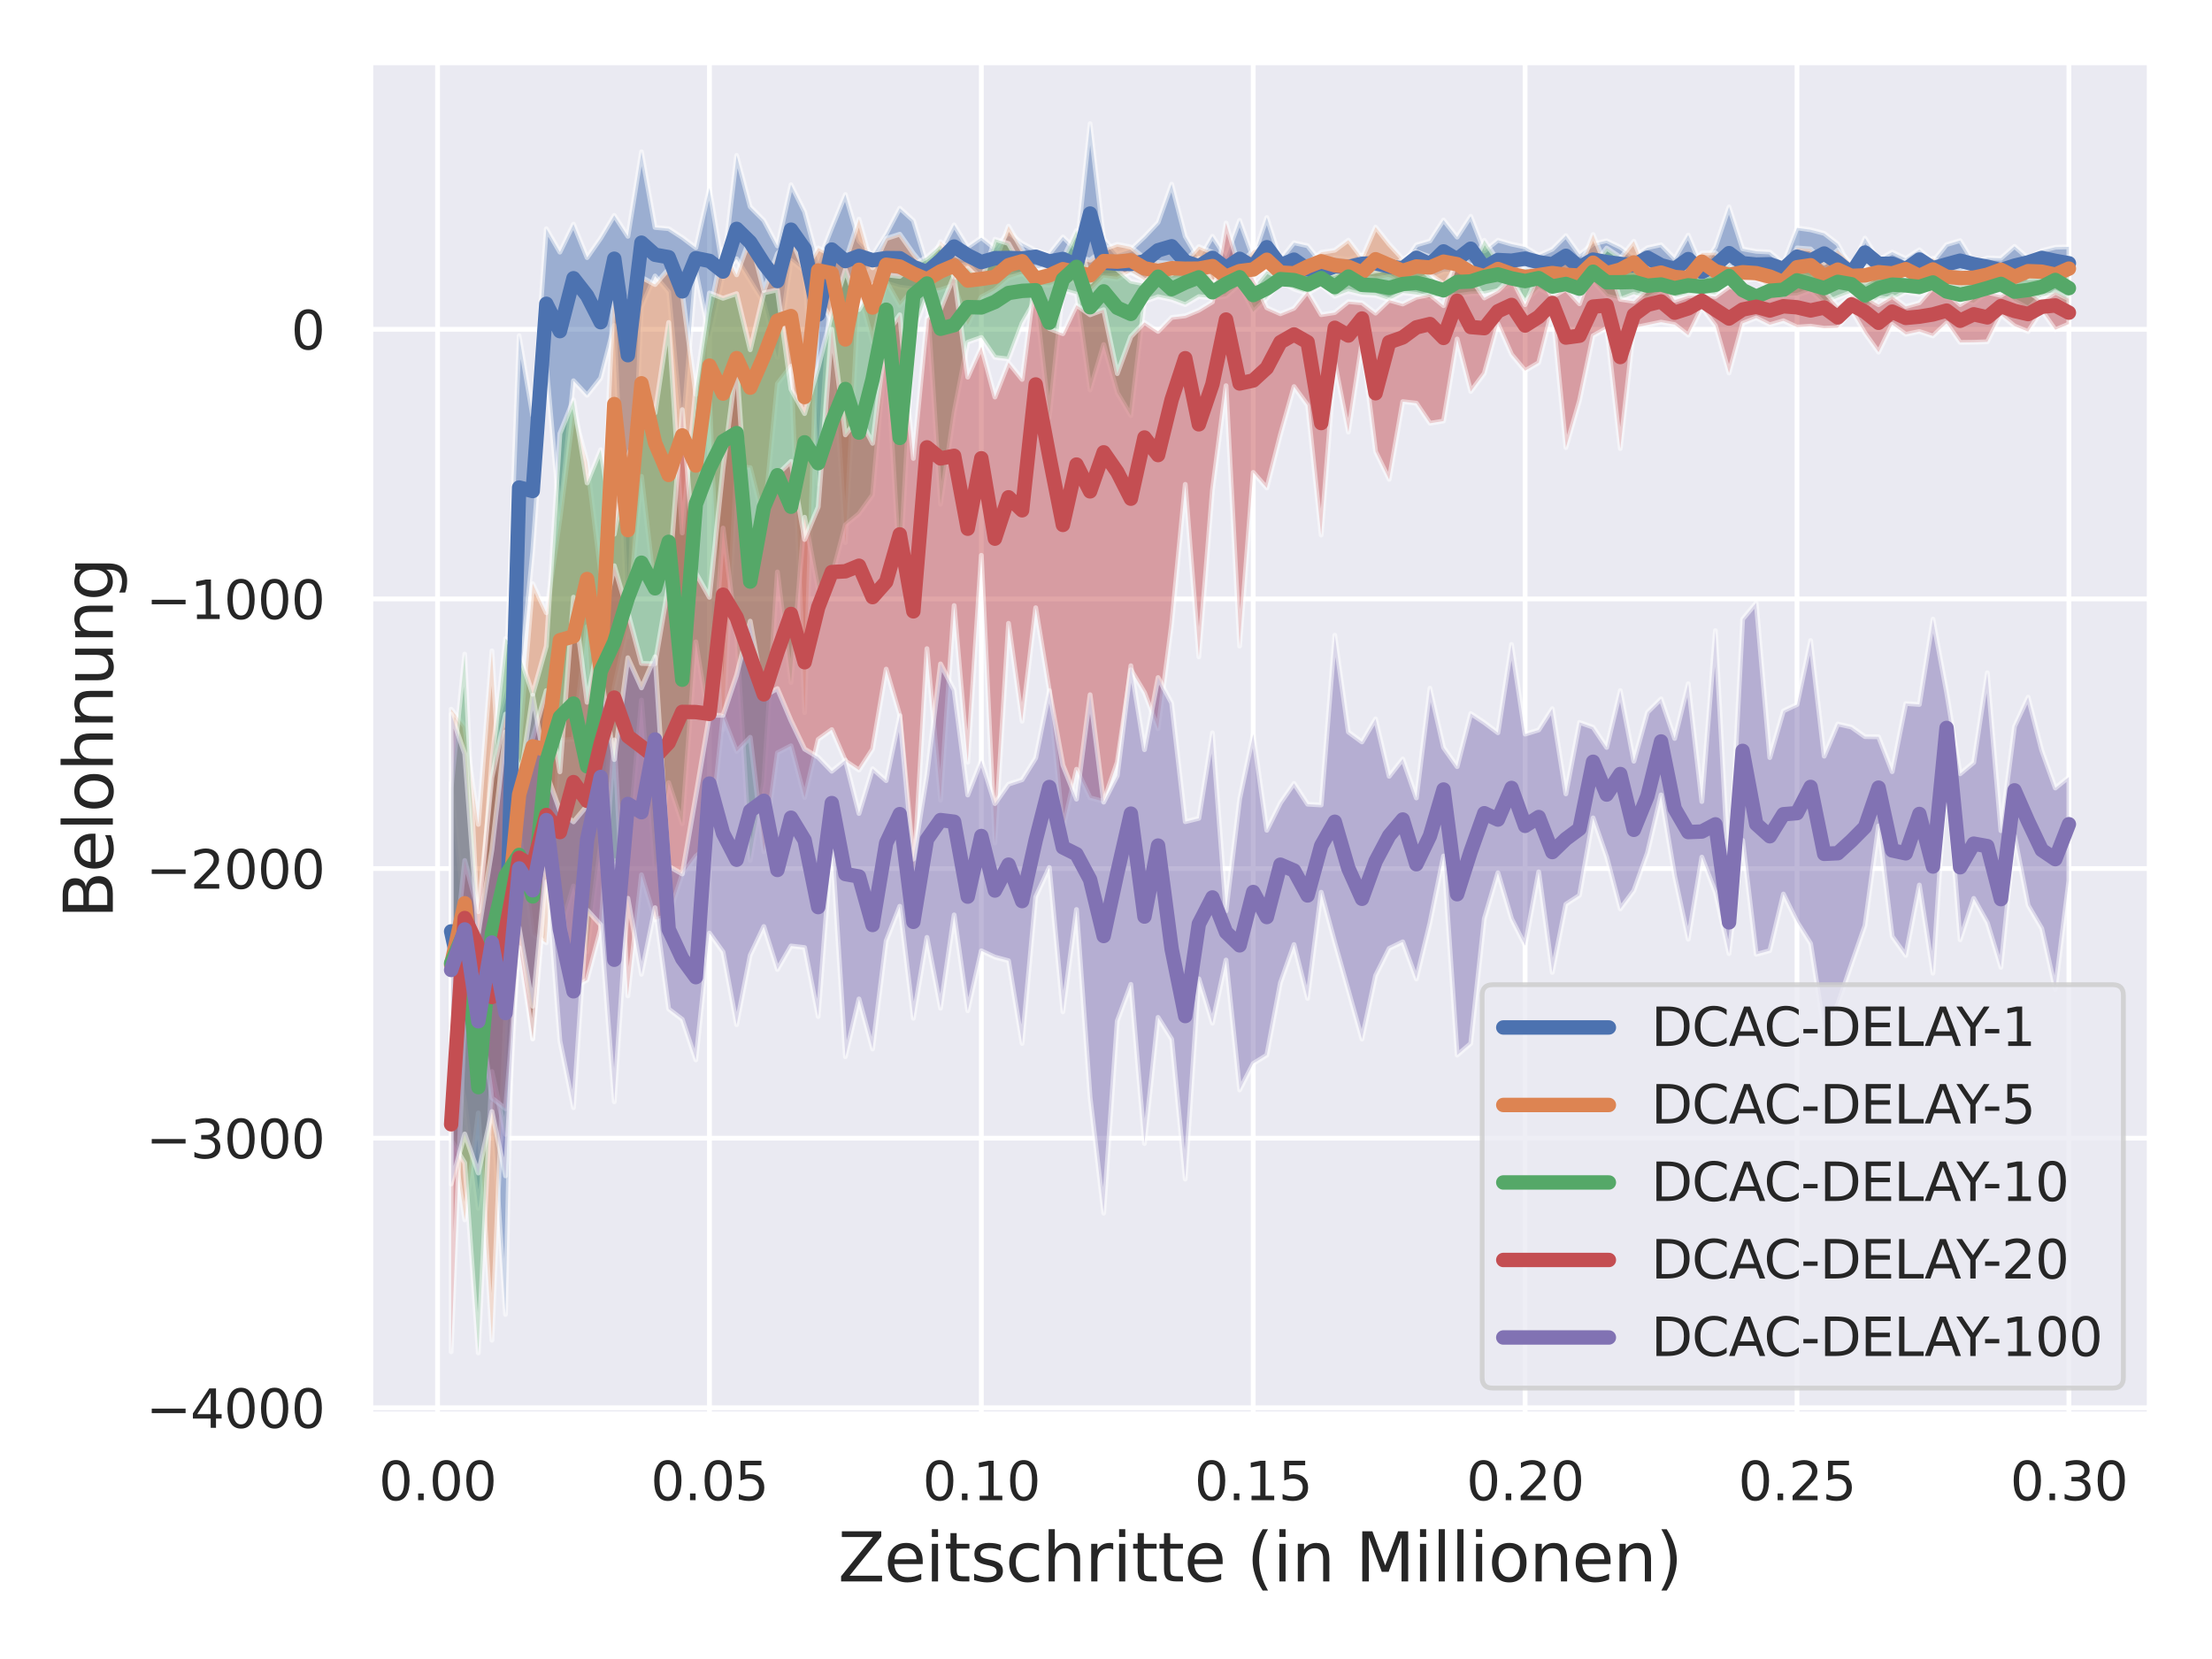 <?xml version="1.0" encoding="utf-8" standalone="no"?>
<!DOCTYPE svg PUBLIC "-//W3C//DTD SVG 1.1//EN"
  "http://www.w3.org/Graphics/SVG/1.1/DTD/svg11.dtd">
<svg xmlns:xlink="http://www.w3.org/1999/xlink" width="460.8pt" height="345.6pt" viewBox="0 0 460.8 345.6" xmlns="http://www.w3.org/2000/svg" version="1.1">
 <defs>
  <style type="text/css">*{stroke-linejoin: round; stroke-linecap: butt}</style>
 </defs>
 <g id="figure_1">
  <g id="patch_1">
   <path d="M 0 345.6 
L 460.8 345.6 
L 460.8 0 
L 0 0 
z
" style="fill: #ffffff"/>
  </g>
  <g id="axes_1">
   <g id="patch_2">
    <path d="M 77.13 294.66 
L 447.84 294.66 
L 447.84 12.96 
L 77.13 12.96 
z
" style="fill: #eaeaf2"/>
   </g>
   <g id="matplotlib.axis_1">
    <g id="xtick_1">
     <g id="line2d_1">
      <path d="M 91.148 294.66 
L 91.148 12.96 
" clip-path="url(#pbcd5fed878)" style="fill: none; stroke: #ffffff; stroke-linecap: round"/>
     </g>
     <g id="text_1">
      <!-- 0.00 -->
      <g style="fill: #262626" transform="translate(78.902 312.518)scale(0.11 -0.11)">
       <defs>
        <path id="DejaVuSans-30" d="M 2034 4250 
Q 1547 4250 1301 3770 
Q 1056 3291 1056 2328 
Q 1056 1369 1301 889 
Q 1547 409 2034 409 
Q 2525 409 2770 889 
Q 3016 1369 3016 2328 
Q 3016 3291 2770 3770 
Q 2525 4250 2034 4250 
z
M 2034 4750 
Q 2819 4750 3233 4129 
Q 3647 3509 3647 2328 
Q 3647 1150 3233 529 
Q 2819 -91 2034 -91 
Q 1250 -91 836 529 
Q 422 1150 422 2328 
Q 422 3509 836 4129 
Q 1250 4750 2034 4750 
z
" transform="scale(0.016)"/>
        <path id="DejaVuSans-2e" d="M 684 794 
L 1344 794 
L 1344 0 
L 684 0 
L 684 794 
z
" transform="scale(0.016)"/>
       </defs>
       <use xlink:href="#DejaVuSans-30"/>
       <use xlink:href="#DejaVuSans-2e" x="63.623"/>
       <use xlink:href="#DejaVuSans-30" x="95.41"/>
       <use xlink:href="#DejaVuSans-30" x="159.033"/>
      </g>
     </g>
    </g>
    <g id="xtick_2">
     <g id="line2d_2">
      <path d="M 147.789 294.66 
L 147.789 12.96 
" clip-path="url(#pbcd5fed878)" style="fill: none; stroke: #ffffff; stroke-linecap: round"/>
     </g>
     <g id="text_2">
      <!-- 0.05 -->
      <g style="fill: #262626" transform="translate(135.543 312.518)scale(0.11 -0.11)">
       <defs>
        <path id="DejaVuSans-35" d="M 691 4666 
L 3169 4666 
L 3169 4134 
L 1269 4134 
L 1269 2991 
Q 1406 3038 1543 3061 
Q 1681 3084 1819 3084 
Q 2600 3084 3056 2656 
Q 3513 2228 3513 1497 
Q 3513 744 3044 326 
Q 2575 -91 1722 -91 
Q 1428 -91 1123 -41 
Q 819 9 494 109 
L 494 744 
Q 775 591 1075 516 
Q 1375 441 1709 441 
Q 2250 441 2565 725 
Q 2881 1009 2881 1497 
Q 2881 1984 2565 2268 
Q 2250 2553 1709 2553 
Q 1456 2553 1204 2497 
Q 953 2441 691 2322 
L 691 4666 
z
" transform="scale(0.016)"/>
       </defs>
       <use xlink:href="#DejaVuSans-30"/>
       <use xlink:href="#DejaVuSans-2e" x="63.623"/>
       <use xlink:href="#DejaVuSans-30" x="95.41"/>
       <use xlink:href="#DejaVuSans-35" x="159.033"/>
      </g>
     </g>
    </g>
    <g id="xtick_3">
     <g id="line2d_3">
      <path d="M 204.429 294.66 
L 204.429 12.96 
" clip-path="url(#pbcd5fed878)" style="fill: none; stroke: #ffffff; stroke-linecap: round"/>
     </g>
     <g id="text_3">
      <!-- 0.10 -->
      <g style="fill: #262626" transform="translate(192.183 312.518)scale(0.11 -0.11)">
       <defs>
        <path id="DejaVuSans-31" d="M 794 531 
L 1825 531 
L 1825 4091 
L 703 3866 
L 703 4441 
L 1819 4666 
L 2450 4666 
L 2450 531 
L 3481 531 
L 3481 0 
L 794 0 
L 794 531 
z
" transform="scale(0.016)"/>
       </defs>
       <use xlink:href="#DejaVuSans-30"/>
       <use xlink:href="#DejaVuSans-2e" x="63.623"/>
       <use xlink:href="#DejaVuSans-31" x="95.41"/>
       <use xlink:href="#DejaVuSans-30" x="159.033"/>
      </g>
     </g>
    </g>
    <g id="xtick_4">
     <g id="line2d_4">
      <path d="M 261.069 294.66 
L 261.069 12.96 
" clip-path="url(#pbcd5fed878)" style="fill: none; stroke: #ffffff; stroke-linecap: round"/>
     </g>
     <g id="text_4">
      <!-- 0.15 -->
      <g style="fill: #262626" transform="translate(248.823 312.518)scale(0.11 -0.11)">
       <use xlink:href="#DejaVuSans-30"/>
       <use xlink:href="#DejaVuSans-2e" x="63.623"/>
       <use xlink:href="#DejaVuSans-31" x="95.41"/>
       <use xlink:href="#DejaVuSans-35" x="159.033"/>
      </g>
     </g>
    </g>
    <g id="xtick_5">
     <g id="line2d_5">
      <path d="M 317.709 294.66 
L 317.709 12.96 
" clip-path="url(#pbcd5fed878)" style="fill: none; stroke: #ffffff; stroke-linecap: round"/>
     </g>
     <g id="text_5">
      <!-- 0.20 -->
      <g style="fill: #262626" transform="translate(305.463 312.518)scale(0.11 -0.11)">
       <defs>
        <path id="DejaVuSans-32" d="M 1228 531 
L 3431 531 
L 3431 0 
L 469 0 
L 469 531 
Q 828 903 1448 1529 
Q 2069 2156 2228 2338 
Q 2531 2678 2651 2914 
Q 2772 3150 2772 3378 
Q 2772 3750 2511 3984 
Q 2250 4219 1831 4219 
Q 1534 4219 1204 4116 
Q 875 4013 500 3803 
L 500 4441 
Q 881 4594 1212 4672 
Q 1544 4750 1819 4750 
Q 2544 4750 2975 4387 
Q 3406 4025 3406 3419 
Q 3406 3131 3298 2873 
Q 3191 2616 2906 2266 
Q 2828 2175 2409 1742 
Q 1991 1309 1228 531 
z
" transform="scale(0.016)"/>
       </defs>
       <use xlink:href="#DejaVuSans-30"/>
       <use xlink:href="#DejaVuSans-2e" x="63.623"/>
       <use xlink:href="#DejaVuSans-32" x="95.41"/>
       <use xlink:href="#DejaVuSans-30" x="159.033"/>
      </g>
     </g>
    </g>
    <g id="xtick_6">
     <g id="line2d_6">
      <path d="M 374.349 294.66 
L 374.349 12.96 
" clip-path="url(#pbcd5fed878)" style="fill: none; stroke: #ffffff; stroke-linecap: round"/>
     </g>
     <g id="text_6">
      <!-- 0.25 -->
      <g style="fill: #262626" transform="translate(362.103 312.518)scale(0.11 -0.11)">
       <use xlink:href="#DejaVuSans-30"/>
       <use xlink:href="#DejaVuSans-2e" x="63.623"/>
       <use xlink:href="#DejaVuSans-32" x="95.41"/>
       <use xlink:href="#DejaVuSans-35" x="159.033"/>
      </g>
     </g>
    </g>
    <g id="xtick_7">
     <g id="line2d_7">
      <path d="M 430.99 294.66 
L 430.99 12.96 
" clip-path="url(#pbcd5fed878)" style="fill: none; stroke: #ffffff; stroke-linecap: round"/>
     </g>
     <g id="text_7">
      <!-- 0.30 -->
      <g style="fill: #262626" transform="translate(418.743 312.518)scale(0.11 -0.11)">
       <defs>
        <path id="DejaVuSans-33" d="M 2597 2516 
Q 3050 2419 3304 2112 
Q 3559 1806 3559 1356 
Q 3559 666 3084 287 
Q 2609 -91 1734 -91 
Q 1441 -91 1130 -33 
Q 819 25 488 141 
L 488 750 
Q 750 597 1062 519 
Q 1375 441 1716 441 
Q 2309 441 2620 675 
Q 2931 909 2931 1356 
Q 2931 1769 2642 2001 
Q 2353 2234 1838 2234 
L 1294 2234 
L 1294 2753 
L 1863 2753 
Q 2328 2753 2575 2939 
Q 2822 3125 2822 3475 
Q 2822 3834 2567 4026 
Q 2313 4219 1838 4219 
Q 1578 4219 1281 4162 
Q 984 4106 628 3988 
L 628 4550 
Q 988 4650 1302 4700 
Q 1616 4750 1894 4750 
Q 2613 4750 3031 4423 
Q 3450 4097 3450 3541 
Q 3450 3153 3228 2886 
Q 3006 2619 2597 2516 
z
" transform="scale(0.016)"/>
       </defs>
       <use xlink:href="#DejaVuSans-30"/>
       <use xlink:href="#DejaVuSans-2e" x="63.623"/>
       <use xlink:href="#DejaVuSans-33" x="95.41"/>
       <use xlink:href="#DejaVuSans-30" x="159.033"/>
      </g>
     </g>
    </g>
    <g id="text_8">
     <!-- Zeitschritte (in Millionen) -->
     <g style="fill: #262626" transform="translate(174.57 329.444)scale(0.14 -0.14)">
      <defs>
       <path id="DejaVuSans-5a" d="M 359 4666 
L 4025 4666 
L 4025 4184 
L 1075 531 
L 4097 531 
L 4097 0 
L 288 0 
L 288 481 
L 3238 4134 
L 359 4134 
L 359 4666 
z
" transform="scale(0.016)"/>
       <path id="DejaVuSans-65" d="M 3597 1894 
L 3597 1613 
L 953 1613 
Q 991 1019 1311 708 
Q 1631 397 2203 397 
Q 2534 397 2845 478 
Q 3156 559 3463 722 
L 3463 178 
Q 3153 47 2828 -22 
Q 2503 -91 2169 -91 
Q 1331 -91 842 396 
Q 353 884 353 1716 
Q 353 2575 817 3079 
Q 1281 3584 2069 3584 
Q 2775 3584 3186 3129 
Q 3597 2675 3597 1894 
z
M 3022 2063 
Q 3016 2534 2758 2815 
Q 2500 3097 2075 3097 
Q 1594 3097 1305 2825 
Q 1016 2553 972 2059 
L 3022 2063 
z
" transform="scale(0.016)"/>
       <path id="DejaVuSans-69" d="M 603 3500 
L 1178 3500 
L 1178 0 
L 603 0 
L 603 3500 
z
M 603 4863 
L 1178 4863 
L 1178 4134 
L 603 4134 
L 603 4863 
z
" transform="scale(0.016)"/>
       <path id="DejaVuSans-74" d="M 1172 4494 
L 1172 3500 
L 2356 3500 
L 2356 3053 
L 1172 3053 
L 1172 1153 
Q 1172 725 1289 603 
Q 1406 481 1766 481 
L 2356 481 
L 2356 0 
L 1766 0 
Q 1100 0 847 248 
Q 594 497 594 1153 
L 594 3053 
L 172 3053 
L 172 3500 
L 594 3500 
L 594 4494 
L 1172 4494 
z
" transform="scale(0.016)"/>
       <path id="DejaVuSans-73" d="M 2834 3397 
L 2834 2853 
Q 2591 2978 2328 3040 
Q 2066 3103 1784 3103 
Q 1356 3103 1142 2972 
Q 928 2841 928 2578 
Q 928 2378 1081 2264 
Q 1234 2150 1697 2047 
L 1894 2003 
Q 2506 1872 2764 1633 
Q 3022 1394 3022 966 
Q 3022 478 2636 193 
Q 2250 -91 1575 -91 
Q 1294 -91 989 -36 
Q 684 19 347 128 
L 347 722 
Q 666 556 975 473 
Q 1284 391 1588 391 
Q 1994 391 2212 530 
Q 2431 669 2431 922 
Q 2431 1156 2273 1281 
Q 2116 1406 1581 1522 
L 1381 1569 
Q 847 1681 609 1914 
Q 372 2147 372 2553 
Q 372 3047 722 3315 
Q 1072 3584 1716 3584 
Q 2034 3584 2315 3537 
Q 2597 3491 2834 3397 
z
" transform="scale(0.016)"/>
       <path id="DejaVuSans-63" d="M 3122 3366 
L 3122 2828 
Q 2878 2963 2633 3030 
Q 2388 3097 2138 3097 
Q 1578 3097 1268 2742 
Q 959 2388 959 1747 
Q 959 1106 1268 751 
Q 1578 397 2138 397 
Q 2388 397 2633 464 
Q 2878 531 3122 666 
L 3122 134 
Q 2881 22 2623 -34 
Q 2366 -91 2075 -91 
Q 1284 -91 818 406 
Q 353 903 353 1747 
Q 353 2603 823 3093 
Q 1294 3584 2113 3584 
Q 2378 3584 2631 3529 
Q 2884 3475 3122 3366 
z
" transform="scale(0.016)"/>
       <path id="DejaVuSans-68" d="M 3513 2113 
L 3513 0 
L 2938 0 
L 2938 2094 
Q 2938 2591 2744 2837 
Q 2550 3084 2163 3084 
Q 1697 3084 1428 2787 
Q 1159 2491 1159 1978 
L 1159 0 
L 581 0 
L 581 4863 
L 1159 4863 
L 1159 2956 
Q 1366 3272 1645 3428 
Q 1925 3584 2291 3584 
Q 2894 3584 3203 3211 
Q 3513 2838 3513 2113 
z
" transform="scale(0.016)"/>
       <path id="DejaVuSans-72" d="M 2631 2963 
Q 2534 3019 2420 3045 
Q 2306 3072 2169 3072 
Q 1681 3072 1420 2755 
Q 1159 2438 1159 1844 
L 1159 0 
L 581 0 
L 581 3500 
L 1159 3500 
L 1159 2956 
Q 1341 3275 1631 3429 
Q 1922 3584 2338 3584 
Q 2397 3584 2469 3576 
Q 2541 3569 2628 3553 
L 2631 2963 
z
" transform="scale(0.016)"/>
       <path id="DejaVuSans-20" transform="scale(0.016)"/>
       <path id="DejaVuSans-28" d="M 1984 4856 
Q 1566 4138 1362 3434 
Q 1159 2731 1159 2009 
Q 1159 1288 1364 580 
Q 1569 -128 1984 -844 
L 1484 -844 
Q 1016 -109 783 600 
Q 550 1309 550 2009 
Q 550 2706 781 3412 
Q 1013 4119 1484 4856 
L 1984 4856 
z
" transform="scale(0.016)"/>
       <path id="DejaVuSans-6e" d="M 3513 2113 
L 3513 0 
L 2938 0 
L 2938 2094 
Q 2938 2591 2744 2837 
Q 2550 3084 2163 3084 
Q 1697 3084 1428 2787 
Q 1159 2491 1159 1978 
L 1159 0 
L 581 0 
L 581 3500 
L 1159 3500 
L 1159 2956 
Q 1366 3272 1645 3428 
Q 1925 3584 2291 3584 
Q 2894 3584 3203 3211 
Q 3513 2838 3513 2113 
z
" transform="scale(0.016)"/>
       <path id="DejaVuSans-4d" d="M 628 4666 
L 1569 4666 
L 2759 1491 
L 3956 4666 
L 4897 4666 
L 4897 0 
L 4281 0 
L 4281 4097 
L 3078 897 
L 2444 897 
L 1241 4097 
L 1241 0 
L 628 0 
L 628 4666 
z
" transform="scale(0.016)"/>
       <path id="DejaVuSans-6c" d="M 603 4863 
L 1178 4863 
L 1178 0 
L 603 0 
L 603 4863 
z
" transform="scale(0.016)"/>
       <path id="DejaVuSans-6f" d="M 1959 3097 
Q 1497 3097 1228 2736 
Q 959 2375 959 1747 
Q 959 1119 1226 758 
Q 1494 397 1959 397 
Q 2419 397 2687 759 
Q 2956 1122 2956 1747 
Q 2956 2369 2687 2733 
Q 2419 3097 1959 3097 
z
M 1959 3584 
Q 2709 3584 3137 3096 
Q 3566 2609 3566 1747 
Q 3566 888 3137 398 
Q 2709 -91 1959 -91 
Q 1206 -91 779 398 
Q 353 888 353 1747 
Q 353 2609 779 3096 
Q 1206 3584 1959 3584 
z
" transform="scale(0.016)"/>
       <path id="DejaVuSans-29" d="M 513 4856 
L 1013 4856 
Q 1481 4119 1714 3412 
Q 1947 2706 1947 2009 
Q 1947 1309 1714 600 
Q 1481 -109 1013 -844 
L 513 -844 
Q 928 -128 1133 580 
Q 1338 1288 1338 2009 
Q 1338 2731 1133 3434 
Q 928 4138 513 4856 
z
" transform="scale(0.016)"/>
      </defs>
      <use xlink:href="#DejaVuSans-5a"/>
      <use xlink:href="#DejaVuSans-65" x="68.506"/>
      <use xlink:href="#DejaVuSans-69" x="130.029"/>
      <use xlink:href="#DejaVuSans-74" x="157.812"/>
      <use xlink:href="#DejaVuSans-73" x="197.021"/>
      <use xlink:href="#DejaVuSans-63" x="249.121"/>
      <use xlink:href="#DejaVuSans-68" x="304.102"/>
      <use xlink:href="#DejaVuSans-72" x="367.48"/>
      <use xlink:href="#DejaVuSans-69" x="408.594"/>
      <use xlink:href="#DejaVuSans-74" x="436.377"/>
      <use xlink:href="#DejaVuSans-74" x="475.586"/>
      <use xlink:href="#DejaVuSans-65" x="514.795"/>
      <use xlink:href="#DejaVuSans-20" x="576.318"/>
      <use xlink:href="#DejaVuSans-28" x="608.105"/>
      <use xlink:href="#DejaVuSans-69" x="647.119"/>
      <use xlink:href="#DejaVuSans-6e" x="674.902"/>
      <use xlink:href="#DejaVuSans-20" x="738.281"/>
      <use xlink:href="#DejaVuSans-4d" x="770.068"/>
      <use xlink:href="#DejaVuSans-69" x="856.348"/>
      <use xlink:href="#DejaVuSans-6c" x="884.131"/>
      <use xlink:href="#DejaVuSans-6c" x="911.914"/>
      <use xlink:href="#DejaVuSans-69" x="939.697"/>
      <use xlink:href="#DejaVuSans-6f" x="967.48"/>
      <use xlink:href="#DejaVuSans-6e" x="1028.662"/>
      <use xlink:href="#DejaVuSans-65" x="1092.041"/>
      <use xlink:href="#DejaVuSans-6e" x="1153.564"/>
      <use xlink:href="#DejaVuSans-29" x="1216.943"/>
     </g>
    </g>
   </g>
   <g id="matplotlib.axis_2">
    <g id="ytick_1">
     <g id="line2d_8">
      <path d="M 77.13 293.269 
L 447.84 293.269 
" clip-path="url(#pbcd5fed878)" style="fill: none; stroke: #ffffff; stroke-linecap: round"/>
     </g>
     <g id="text_9">
      <!-- −4000 -->
      <g style="fill: #262626" transform="translate(30.417 297.448)scale(0.11 -0.11)">
       <defs>
        <path id="DejaVuSans-2212" d="M 678 2272 
L 4684 2272 
L 4684 1741 
L 678 1741 
L 678 2272 
z
" transform="scale(0.016)"/>
        <path id="DejaVuSans-34" d="M 2419 4116 
L 825 1625 
L 2419 1625 
L 2419 4116 
z
M 2253 4666 
L 3047 4666 
L 3047 1625 
L 3713 1625 
L 3713 1100 
L 3047 1100 
L 3047 0 
L 2419 0 
L 2419 1100 
L 313 1100 
L 313 1709 
L 2253 4666 
z
" transform="scale(0.016)"/>
       </defs>
       <use xlink:href="#DejaVuSans-2212"/>
       <use xlink:href="#DejaVuSans-34" x="83.789"/>
       <use xlink:href="#DejaVuSans-30" x="147.412"/>
       <use xlink:href="#DejaVuSans-30" x="211.035"/>
       <use xlink:href="#DejaVuSans-30" x="274.658"/>
      </g>
     </g>
    </g>
    <g id="ytick_2">
     <g id="line2d_9">
      <path d="M 77.13 237.101 
L 447.84 237.101 
" clip-path="url(#pbcd5fed878)" style="fill: none; stroke: #ffffff; stroke-linecap: round"/>
     </g>
     <g id="text_10">
      <!-- −3000 -->
      <g style="fill: #262626" transform="translate(30.417 241.281)scale(0.11 -0.11)">
       <use xlink:href="#DejaVuSans-2212"/>
       <use xlink:href="#DejaVuSans-33" x="83.789"/>
       <use xlink:href="#DejaVuSans-30" x="147.412"/>
       <use xlink:href="#DejaVuSans-30" x="211.035"/>
       <use xlink:href="#DejaVuSans-30" x="274.658"/>
      </g>
     </g>
    </g>
    <g id="ytick_3">
     <g id="line2d_10">
      <path d="M 77.13 180.934 
L 447.84 180.934 
" clip-path="url(#pbcd5fed878)" style="fill: none; stroke: #ffffff; stroke-linecap: round"/>
     </g>
     <g id="text_11">
      <!-- −2000 -->
      <g style="fill: #262626" transform="translate(30.417 185.113)scale(0.11 -0.11)">
       <use xlink:href="#DejaVuSans-2212"/>
       <use xlink:href="#DejaVuSans-32" x="83.789"/>
       <use xlink:href="#DejaVuSans-30" x="147.412"/>
       <use xlink:href="#DejaVuSans-30" x="211.035"/>
       <use xlink:href="#DejaVuSans-30" x="274.658"/>
      </g>
     </g>
    </g>
    <g id="ytick_4">
     <g id="line2d_11">
      <path d="M 77.13 124.766 
L 447.84 124.766 
" clip-path="url(#pbcd5fed878)" style="fill: none; stroke: #ffffff; stroke-linecap: round"/>
     </g>
     <g id="text_12">
      <!-- −1000 -->
      <g style="fill: #262626" transform="translate(30.417 128.945)scale(0.11 -0.11)">
       <use xlink:href="#DejaVuSans-2212"/>
       <use xlink:href="#DejaVuSans-31" x="83.789"/>
       <use xlink:href="#DejaVuSans-30" x="147.412"/>
       <use xlink:href="#DejaVuSans-30" x="211.035"/>
       <use xlink:href="#DejaVuSans-30" x="274.658"/>
      </g>
     </g>
    </g>
    <g id="ytick_5">
     <g id="line2d_12">
      <path d="M 77.13 68.598 
L 447.84 68.598 
" clip-path="url(#pbcd5fed878)" style="fill: none; stroke: #ffffff; stroke-linecap: round"/>
     </g>
     <g id="text_13">
      <!-- 0 -->
      <g style="fill: #262626" transform="translate(60.631 72.778)scale(0.11 -0.11)">
       <use xlink:href="#DejaVuSans-30"/>
      </g>
     </g>
    </g>
    <g id="text_14">
     <!-- Belohnung -->
     <g style="fill: #262626" transform="translate(23.506 191.337)rotate(-90)scale(0.14 -0.14)">
      <defs>
       <path id="DejaVuSans-42" d="M 1259 2228 
L 1259 519 
L 2272 519 
Q 2781 519 3026 730 
Q 3272 941 3272 1375 
Q 3272 1813 3026 2020 
Q 2781 2228 2272 2228 
L 1259 2228 
z
M 1259 4147 
L 1259 2741 
L 2194 2741 
Q 2656 2741 2882 2914 
Q 3109 3088 3109 3444 
Q 3109 3797 2882 3972 
Q 2656 4147 2194 4147 
L 1259 4147 
z
M 628 4666 
L 2241 4666 
Q 2963 4666 3353 4366 
Q 3744 4066 3744 3513 
Q 3744 3084 3544 2831 
Q 3344 2578 2956 2516 
Q 3422 2416 3680 2098 
Q 3938 1781 3938 1306 
Q 3938 681 3513 340 
Q 3088 0 2303 0 
L 628 0 
L 628 4666 
z
" transform="scale(0.016)"/>
       <path id="DejaVuSans-75" d="M 544 1381 
L 544 3500 
L 1119 3500 
L 1119 1403 
Q 1119 906 1312 657 
Q 1506 409 1894 409 
Q 2359 409 2629 706 
Q 2900 1003 2900 1516 
L 2900 3500 
L 3475 3500 
L 3475 0 
L 2900 0 
L 2900 538 
Q 2691 219 2414 64 
Q 2138 -91 1772 -91 
Q 1169 -91 856 284 
Q 544 659 544 1381 
z
M 1991 3584 
L 1991 3584 
z
" transform="scale(0.016)"/>
       <path id="DejaVuSans-67" d="M 2906 1791 
Q 2906 2416 2648 2759 
Q 2391 3103 1925 3103 
Q 1463 3103 1205 2759 
Q 947 2416 947 1791 
Q 947 1169 1205 825 
Q 1463 481 1925 481 
Q 2391 481 2648 825 
Q 2906 1169 2906 1791 
z
M 3481 434 
Q 3481 -459 3084 -895 
Q 2688 -1331 1869 -1331 
Q 1566 -1331 1297 -1286 
Q 1028 -1241 775 -1147 
L 775 -588 
Q 1028 -725 1275 -790 
Q 1522 -856 1778 -856 
Q 2344 -856 2625 -561 
Q 2906 -266 2906 331 
L 2906 616 
Q 2728 306 2450 153 
Q 2172 0 1784 0 
Q 1141 0 747 490 
Q 353 981 353 1791 
Q 353 2603 747 3093 
Q 1141 3584 1784 3584 
Q 2172 3584 2450 3431 
Q 2728 3278 2906 2969 
L 2906 3500 
L 3481 3500 
L 3481 434 
z
" transform="scale(0.016)"/>
      </defs>
      <use xlink:href="#DejaVuSans-42"/>
      <use xlink:href="#DejaVuSans-65" x="68.604"/>
      <use xlink:href="#DejaVuSans-6c" x="130.127"/>
      <use xlink:href="#DejaVuSans-6f" x="157.91"/>
      <use xlink:href="#DejaVuSans-68" x="219.092"/>
      <use xlink:href="#DejaVuSans-6e" x="282.471"/>
      <use xlink:href="#DejaVuSans-75" x="345.85"/>
      <use xlink:href="#DejaVuSans-6e" x="409.229"/>
      <use xlink:href="#DejaVuSans-67" x="472.607"/>
     </g>
    </g>
   </g>
   <g id="PolyCollection_1">
    <defs>
     <path id="medb31ad6b0" d="M 93.98 -130.128 
L 93.98 -182.593 
L 96.812 -155.09 
L 99.644 -145.713 
L 102.476 -190.389 
L 105.308 -201.859 
L 108.141 -275.687 
L 110.973 -259.051 
L 113.805 -297.963 
L 116.637 -293.073 
L 119.469 -298.907 
L 122.301 -291.94 
L 125.133 -295.986 
L 127.965 -300.73 
L 130.797 -296.369 
L 133.629 -313.993 
L 136.461 -298.222 
L 139.293 -297.966 
L 142.125 -296.133 
L 144.957 -293.995 
L 147.789 -306.458 
L 150.621 -289.349 
L 153.453 -313.232 
L 156.285 -302.528 
L 159.117 -299.703 
L 161.949 -294.366 
L 164.781 -307.123 
L 167.613 -301.482 
L 170.445 -290.966 
L 173.277 -298.164 
L 176.109 -305.085 
L 178.941 -295.412 
L 181.773 -292.42 
L 184.605 -296.875 
L 187.437 -302.243 
L 190.269 -299.673 
L 193.101 -290.45 
L 195.933 -293.22 
L 198.765 -298.763 
L 201.597 -294.135 
L 204.429 -296.106 
L 207.261 -293.831 
L 210.093 -297.206 
L 212.925 -294.926 
L 215.757 -293.452 
L 218.589 -292.702 
L 221.421 -296.245 
L 224.253 -293.512 
L 227.085 -319.835 
L 229.917 -295.815 
L 232.749 -292.676 
L 235.581 -293.617 
L 238.413 -296.276 
L 241.245 -299.283 
L 244.077 -307.25 
L 246.909 -296.38 
L 249.741 -291.501 
L 252.573 -296.377 
L 255.405 -292.032 
L 258.237 -299.722 
L 261.069 -291.931 
L 263.901 -300.299 
L 266.733 -291.51 
L 269.565 -295.035 
L 272.397 -294.406 
L 275.229 -290.905 
L 278.061 -291.963 
L 280.893 -291.578 
L 283.725 -292.467 
L 286.557 -291.8 
L 289.389 -291.663 
L 292.221 -290.486 
L 295.053 -294.583 
L 297.885 -295.412 
L 300.717 -299.774 
L 303.549 -296.199 
L 306.381 -300.55 
L 309.213 -293.318 
L 312.045 -295.562 
L 314.877 -294.747 
L 317.709 -294.152 
L 320.541 -292.419 
L 323.373 -293.684 
L 326.205 -296.517 
L 329.037 -292.564 
L 331.869 -294.809 
L 334.701 -295.454 
L 337.533 -294.102 
L 340.365 -292.067 
L 343.197 -293.999 
L 346.029 -294.617 
L 348.861 -291.738 
L 351.693 -296.65 
L 354.525 -289.966 
L 357.357 -294.169 
L 360.189 -302.506 
L 363.021 -293.767 
L 365.853 -293.248 
L 368.685 -293.095 
L 371.517 -290.735 
L 374.349 -298.131 
L 377.181 -297.731 
L 380.013 -296.992 
L 382.845 -294.786 
L 385.677 -289.679 
L 388.509 -296.007 
L 391.341 -291.493 
L 394.173 -293.091 
L 397.005 -291.752 
L 399.837 -293.576 
L 402.669 -291.142 
L 405.501 -294.644 
L 408.333 -295.491 
L 411.165 -290.899 
L 413.997 -291.879 
L 416.829 -291.793 
L 419.662 -294.289 
L 422.494 -291.818 
L 425.326 -293.397 
L 428.158 -294.097 
L 430.99 -294.188 
L 430.99 -287.901 
L 430.99 -287.901 
L 428.158 -289.595 
L 425.326 -291.036 
L 422.494 -290.348 
L 419.662 -288.344 
L 416.829 -287.379 
L 413.997 -288.995 
L 411.165 -290.113 
L 408.333 -288.57 
L 405.501 -287.905 
L 402.669 -287.145 
L 399.837 -290.475 
L 397.005 -288.025 
L 394.173 -288.045 
L 391.341 -289.743 
L 388.509 -290.241 
L 385.677 -286.944 
L 382.845 -287.76 
L 380.013 -289.366 
L 377.181 -288.218 
L 374.349 -289.1 
L 371.517 -287.872 
L 368.685 -289.109 
L 365.853 -288.738 
L 363.021 -288.682 
L 360.189 -288.01 
L 357.357 -287.62 
L 354.525 -287.415 
L 351.693 -288.507 
L 348.861 -287.917 
L 346.029 -287.264 
L 343.197 -289.861 
L 340.365 -288.805 
L 337.533 -288.14 
L 334.701 -288.339 
L 331.869 -288.798 
L 329.037 -287.294 
L 326.205 -287.745 
L 323.373 -288.422 
L 320.541 -287.693 
L 317.709 -289.676 
L 314.877 -287.859 
L 312.045 -288.511 
L 309.213 -287.528 
L 306.381 -289.706 
L 303.549 -289.08 
L 300.717 -288.994 
L 297.885 -287.77 
L 295.053 -290.489 
L 292.221 -288.968 
L 289.389 -287.77 
L 286.557 -289.347 
L 283.725 -288.411 
L 280.893 -287.546 
L 278.061 -288.949 
L 275.229 -287.134 
L 272.397 -287.13 
L 269.565 -286.156 
L 266.733 -288.894 
L 263.901 -289.862 
L 261.069 -288.372 
L 258.237 -288.087 
L 255.405 -287.212 
L 252.573 -288.343 
L 249.741 -288.815 
L 246.909 -288.029 
L 244.077 -287.875 
L 241.245 -290.222 
L 238.413 -287.536 
L 235.581 -288.767 
L 232.749 -288.308 
L 229.917 -288.073 
L 227.085 -289.396 
L 224.253 -287.738 
L 221.421 -288.799 
L 218.589 -288.977 
L 215.757 -289.867 
L 212.925 -288.466 
L 210.093 -288.515 
L 207.261 -288.127 
L 204.429 -287.601 
L 201.597 -290.521 
L 198.765 -290.167 
L 195.933 -289.649 
L 193.101 -286.934 
L 190.269 -285.432 
L 187.437 -285.777 
L 184.605 -286.63 
L 181.773 -290.865 
L 178.941 -287.606 
L 176.109 -276.269 
L 173.277 -289.173 
L 170.445 -244.752 
L 167.613 -289.113 
L 164.781 -291.335 
L 161.949 -271.131 
L 159.117 -282.458 
L 156.285 -287.068 
L 153.453 -291.687 
L 150.621 -288.278 
L 147.789 -275.23 
L 144.957 -289.185 
L 142.125 -254.567 
L 139.293 -284.75 
L 136.461 -288.108 
L 133.629 -281.646 
L 130.797 -212.853 
L 127.965 -277.788 
L 125.133 -266.829 
L 122.301 -263.247 
L 119.469 -266.285 
L 116.637 -237.601 
L 113.805 -269.418 
L 110.973 -230.661 
L 108.141 -201.586 
L 105.308 -71.769 
L 102.476 -115.566 
L 99.644 -93.855 
L 96.812 -116.124 
L 93.98 -130.128 
z
" style="stroke: #ffffff; stroke-opacity: 0.5"/>
    </defs>
    <g clip-path="url(#pbcd5fed878)">
     <use xlink:href="#medb31ad6b0" x="0" y="345.6" style="fill: #4c72b0; fill-opacity: 0.5; stroke: #ffffff; stroke-opacity: 0.5"/>
    </g>
   </g>
   <g id="PolyCollection_2">
    <defs>
     <path id="m29cb21ffcb" d="M 93.98 -110.804 
L 93.98 -197.881 
L 96.812 -194.287 
L 99.644 -173.857 
L 102.476 -210.032 
L 105.308 -162.861 
L 108.141 -190.276 
L 110.973 -224.012 
L 113.805 -217.952 
L 116.637 -237.563 
L 119.469 -259.956 
L 122.301 -249.333 
L 125.133 -226.424 
L 127.965 -287.558 
L 130.797 -282.309 
L 133.629 -287.841 
L 136.461 -286.318 
L 139.293 -289.571 
L 142.125 -284.584 
L 144.957 -263.439 
L 147.789 -280.445 
L 150.621 -293.826 
L 153.453 -288.345 
L 156.285 -296.126 
L 159.117 -285.079 
L 161.949 -292.745 
L 164.781 -296.083 
L 167.613 -289.218 
L 170.445 -293.948 
L 173.277 -292.472 
L 176.109 -291.166 
L 178.941 -299.953 
L 181.773 -289.812 
L 184.605 -295.898 
L 187.437 -296.815 
L 190.269 -292.782 
L 193.101 -289.378 
L 195.933 -295.253 
L 198.765 -292.68 
L 201.597 -291.356 
L 204.429 -292.139 
L 207.261 -291.052 
L 210.093 -298.501 
L 212.925 -293.68 
L 215.757 -288.586 
L 218.589 -290.559 
L 221.421 -291.201 
L 224.253 -292.219 
L 227.085 -291.399 
L 229.917 -293.693 
L 232.749 -294.715 
L 235.581 -294.148 
L 238.413 -291.795 
L 241.245 -290.92 
L 244.077 -290.715 
L 246.909 -291.109 
L 249.741 -294.229 
L 252.573 -293.031 
L 255.405 -289.912 
L 258.237 -290.424 
L 261.069 -293.428 
L 263.901 -294.538 
L 266.733 -290.822 
L 269.565 -291.648 
L 272.397 -290.732 
L 275.229 -293.039 
L 278.061 -293.472 
L 280.893 -295.578 
L 283.725 -291.863 
L 286.557 -298.297 
L 289.389 -294.725 
L 292.221 -291.641 
L 295.053 -293.162 
L 297.885 -292.096 
L 300.717 -294.216 
L 303.549 -292.758 
L 306.381 -290.196 
L 309.213 -289.129 
L 312.045 -291.086 
L 314.877 -292.057 
L 317.709 -288.984 
L 320.541 -289.305 
L 323.373 -290.542 
L 326.205 -292.094 
L 329.037 -289.618 
L 331.869 -296.755 
L 334.701 -289.907 
L 337.533 -291.78 
L 340.365 -295.356 
L 343.197 -288.594 
L 346.029 -291.194 
L 348.861 -288.659 
L 351.693 -289.652 
L 354.525 -292.901 
L 357.357 -292.953 
L 360.189 -289.806 
L 363.021 -289.799 
L 365.853 -289.749 
L 368.685 -290.276 
L 371.517 -287.57 
L 374.349 -293.954 
L 377.181 -293.738 
L 380.013 -290.824 
L 382.845 -293.512 
L 385.677 -290.711 
L 388.509 -289.646 
L 391.341 -291.488 
L 394.173 -290.149 
L 397.005 -291.221 
L 399.837 -289.879 
L 402.669 -291.83 
L 405.501 -289.623 
L 408.333 -289.249 
L 411.165 -289.004 
L 413.997 -290.079 
L 416.829 -290.629 
L 419.662 -289.879 
L 422.494 -291.431 
L 425.326 -290.1 
L 428.158 -289.656 
L 430.99 -291.965 
L 430.99 -287.505 
L 430.99 -287.505 
L 428.158 -287.528 
L 425.326 -287.613 
L 422.494 -287.237 
L 419.662 -286.365 
L 416.829 -287.681 
L 413.997 -287.402 
L 411.165 -287.099 
L 408.333 -285.761 
L 405.501 -287.332 
L 402.669 -286.615 
L 399.837 -285.554 
L 397.005 -288.278 
L 394.173 -287.495 
L 391.341 -286.333 
L 388.509 -286.471 
L 385.677 -285.215 
L 382.845 -287.804 
L 380.013 -286.521 
L 377.181 -286.433 
L 374.349 -288.448 
L 371.517 -285.474 
L 368.685 -285.75 
L 365.853 -287.583 
L 363.021 -287.013 
L 360.189 -287.437 
L 357.357 -287.009 
L 354.525 -289.494 
L 351.693 -285.755 
L 348.861 -286.533 
L 346.029 -286.185 
L 343.197 -287.647 
L 340.365 -286.735 
L 337.533 -287.41 
L 334.701 -287.208 
L 331.869 -287.571 
L 329.037 -286.476 
L 326.205 -286.349 
L 323.373 -286.535 
L 320.541 -287.128 
L 317.709 -286.964 
L 314.877 -287.358 
L 312.045 -287.88 
L 309.213 -287.15 
L 306.381 -287.473 
L 303.549 -286.946 
L 300.717 -286.473 
L 297.885 -288.402 
L 295.053 -286.924 
L 292.221 -285.954 
L 289.389 -287.94 
L 286.557 -287.484 
L 283.725 -287.912 
L 280.893 -287.307 
L 278.061 -288.173 
L 275.229 -289.783 
L 272.397 -288.675 
L 269.565 -286.311 
L 266.733 -286.816 
L 263.901 -289.874 
L 261.069 -287.672 
L 258.237 -287.725 
L 255.405 -286.891 
L 252.573 -286.859 
L 249.741 -287.445 
L 246.909 -287.972 
L 244.077 -287.696 
L 241.245 -286.971 
L 238.413 -287.216 
L 235.581 -289.008 
L 232.749 -287.418 
L 229.917 -287.776 
L 227.085 -284.86 
L 224.253 -286.963 
L 221.421 -287.312 
L 218.589 -286.191 
L 215.757 -286.339 
L 212.925 -288.584 
L 210.093 -287.678 
L 207.261 -285.212 
L 204.429 -283.724 
L 201.597 -277.93 
L 198.765 -286.195 
L 195.933 -285.21 
L 193.101 -284.765 
L 190.269 -285.304 
L 187.437 -281.995 
L 184.605 -287.016 
L 181.773 -274.311 
L 178.941 -284.92 
L 176.109 -232.552 
L 173.277 -278.775 
L 170.445 -283.872 
L 167.613 -197.146 
L 164.781 -269.306 
L 161.949 -265.671 
L 159.117 -236.835 
L 156.285 -248.184 
L 153.453 -248.363 
L 150.621 -193.61 
L 147.789 -263.18 
L 144.957 -236.068 
L 142.125 -213.92 
L 139.293 -229.416 
L 136.461 -221.898 
L 133.629 -246.363 
L 130.797 -215.228 
L 127.965 -202.477 
L 125.133 -165.332 
L 122.301 -215.064 
L 119.469 -191.615 
L 116.637 -191.37 
L 113.805 -149.18 
L 110.973 -150.976 
L 108.141 -172.751 
L 105.308 -132.987 
L 102.476 -66.403 
L 99.644 -113.761 
L 96.812 -91.467 
L 93.98 -110.804 
z
" style="stroke: #ffffff; stroke-opacity: 0.5"/>
    </defs>
    <g clip-path="url(#pbcd5fed878)">
     <use xlink:href="#m29cb21ffcb" x="0" y="345.6" style="fill: #dd8452; fill-opacity: 0.5; stroke: #ffffff; stroke-opacity: 0.5"/>
    </g>
   </g>
   <g id="PolyCollection_3">
    <defs>
     <path id="m7dcf7dd86c" d="M 93.98 -108.113 
L 93.98 -181.423 
L 96.812 -209.357 
L 99.644 -149.978 
L 102.476 -187.032 
L 105.308 -212.576 
L 108.141 -209.539 
L 110.973 -200.969 
L 113.805 -211.002 
L 116.637 -255.278 
L 119.469 -262.31 
L 122.301 -244.992 
L 125.133 -251.935 
L 127.965 -234.31 
L 130.797 -250.388 
L 133.629 -258.341 
L 136.461 -259.581 
L 139.293 -278.431 
L 142.125 -234.574 
L 144.957 -265.035 
L 147.789 -284.574 
L 150.621 -283.461 
L 153.453 -284.432 
L 156.285 -272.742 
L 159.117 -284.599 
L 161.949 -285.204 
L 164.781 -264.525 
L 167.613 -259.442 
L 170.445 -269.057 
L 173.277 -280.278 
L 176.109 -289.402 
L 178.941 -281.122 
L 181.773 -286.108 
L 184.605 -288.344 
L 187.437 -288.02 
L 190.269 -290.472 
L 193.101 -292.046 
L 195.933 -294.548 
L 198.765 -287.825 
L 201.597 -289.735 
L 204.429 -286.99 
L 207.261 -295.784 
L 210.093 -294.86 
L 212.925 -289.765 
L 215.757 -289.257 
L 218.589 -289.38 
L 221.421 -291.701 
L 224.253 -297.575 
L 227.085 -286.855 
L 229.917 -290.978 
L 232.749 -289.517 
L 235.581 -287.018 
L 238.413 -286.46 
L 241.245 -289.9 
L 244.077 -288.51 
L 246.909 -290.583 
L 249.741 -291.771 
L 252.573 -286.536 
L 255.405 -288.788 
L 258.237 -290.407 
L 261.069 -285.607 
L 263.901 -289.119 
L 266.733 -287.709 
L 269.565 -288.908 
L 272.397 -289.85 
L 275.229 -288.758 
L 278.061 -288.647 
L 280.893 -289.861 
L 283.725 -288.553 
L 286.557 -289.16 
L 289.389 -289.628 
L 292.221 -291.604 
L 295.053 -290.555 
L 297.885 -288.084 
L 300.717 -285.75 
L 303.549 -290.408 
L 306.381 -289.344 
L 309.213 -295.554 
L 312.045 -291.256 
L 314.877 -289.068 
L 317.709 -289.62 
L 320.541 -289.094 
L 323.373 -288.13 
L 326.205 -289.306 
L 329.037 -286.195 
L 331.869 -290.166 
L 334.701 -293.921 
L 337.533 -292.009 
L 340.365 -289.809 
L 343.197 -288.884 
L 346.029 -289.362 
L 348.861 -288.08 
L 351.693 -289.236 
L 354.525 -287.841 
L 357.357 -288.993 
L 360.189 -290.363 
L 363.021 -286.367 
L 365.853 -284.609 
L 368.685 -286.228 
L 371.517 -287.928 
L 374.349 -291.95 
L 377.181 -289.137 
L 380.013 -287.071 
L 382.845 -290.079 
L 385.677 -288.007 
L 388.509 -286.822 
L 391.341 -288.263 
L 394.173 -288.26 
L 397.005 -287.589 
L 399.837 -288.616 
L 402.669 -288.617 
L 405.501 -286.867 
L 408.333 -286.145 
L 411.165 -287.088 
L 413.997 -286.62 
L 416.829 -288.571 
L 419.662 -289.535 
L 422.494 -287.71 
L 425.326 -287.975 
L 428.158 -291.209 
L 430.99 -289.188 
L 430.99 -282.064 
L 430.99 -282.064 
L 428.158 -284.162 
L 425.326 -283.959 
L 422.494 -281.365 
L 419.662 -282.927 
L 416.829 -285.359 
L 413.997 -284.73 
L 411.165 -282.538 
L 408.333 -283.222 
L 405.501 -283.556 
L 402.669 -285.295 
L 399.837 -284.219 
L 397.005 -284.755 
L 394.173 -283.222 
L 391.341 -283.537 
L 388.509 -281.26 
L 385.677 -284.681 
L 382.845 -283.612 
L 380.013 -282.392 
L 377.181 -285.112 
L 374.349 -284.041 
L 371.517 -284.012 
L 368.685 -283.315 
L 365.853 -283.036 
L 363.021 -284.305 
L 360.189 -286.866 
L 357.357 -284.157 
L 354.525 -284.493 
L 351.693 -284.08 
L 348.861 -283.788 
L 346.029 -284.878 
L 343.197 -283.405 
L 340.365 -284.335 
L 337.533 -283.231 
L 334.701 -283.916 
L 331.869 -287.035 
L 329.037 -284.907 
L 326.205 -285.355 
L 323.373 -284.02 
L 320.541 -285.608 
L 317.709 -282.723 
L 314.877 -286.47 
L 312.045 -285.041 
L 309.213 -284.453 
L 306.381 -284.386 
L 303.549 -283.989 
L 300.717 -284.239 
L 297.885 -283.436 
L 295.053 -284.268 
L 292.221 -284.589 
L 289.389 -283.103 
L 286.557 -284.052 
L 283.725 -284.226 
L 280.893 -284.927 
L 278.061 -283.856 
L 275.229 -286.104 
L 272.397 -284.447 
L 269.565 -285.369 
L 266.733 -286.9 
L 263.901 -283.444 
L 261.069 -280.643 
L 258.237 -286.355 
L 255.405 -283.869 
L 252.573 -283.502 
L 249.741 -283.809 
L 246.909 -282.127 
L 244.077 -283.174 
L 241.245 -283.794 
L 238.413 -282.738 
L 235.581 -259.011 
L 232.749 -263.755 
L 229.917 -273.821 
L 227.085 -264.356 
L 224.253 -284.333 
L 221.421 -285.139 
L 218.589 -258.586 
L 215.757 -283.247 
L 212.925 -278.285 
L 210.093 -270.811 
L 207.261 -271.144 
L 204.429 -275.305 
L 201.597 -274.295 
L 198.765 -259.686 
L 195.933 -240.536 
L 193.101 -284.031 
L 190.269 -276.2 
L 187.437 -226.236 
L 184.605 -273.93 
L 181.773 -242.5 
L 178.941 -238.576 
L 176.109 -236.257 
L 173.277 -225.48 
L 170.445 -222.789 
L 167.613 -237.851 
L 164.781 -203.405 
L 161.949 -226.452 
L 159.117 -182.664 
L 156.285 -166.355 
L 153.453 -212.921 
L 150.621 -235.596 
L 147.789 -194.187 
L 144.957 -211.897 
L 142.125 -173.989 
L 139.293 -182.566 
L 136.461 -164.757 
L 133.629 -199.764 
L 130.797 -167.826 
L 127.965 -166.042 
L 125.133 -169.696 
L 122.301 -147.318 
L 119.469 -161.03 
L 116.637 -151.466 
L 113.805 -165.201 
L 110.973 -129.161 
L 108.141 -152.431 
L 105.308 -109.301 
L 102.476 -122.394 
L 99.644 -63.745 
L 96.812 -103.334 
L 93.98 -108.113 
z
" style="stroke: #ffffff; stroke-opacity: 0.5"/>
    </defs>
    <g clip-path="url(#pbcd5fed878)">
     <use xlink:href="#m7dcf7dd86c" x="0" y="345.6" style="fill: #55a868; fill-opacity: 0.5; stroke: #ffffff; stroke-opacity: 0.5"/>
    </g>
   </g>
   <g id="PolyCollection_4">
    <defs>
     <path id="m4c71e08d05" d="M 93.98 -63.986 
L 93.98 -139.478 
L 96.812 -166.348 
L 99.644 -155.675 
L 102.476 -183.613 
L 105.308 -196.843 
L 108.141 -185.054 
L 110.973 -191.852 
L 113.805 -201.73 
L 116.637 -184.814 
L 119.469 -221.204 
L 122.301 -199.293 
L 125.133 -214.455 
L 127.965 -227.752 
L 130.797 -218.029 
L 133.629 -207.398 
L 136.461 -207.339 
L 139.293 -223.893 
L 142.125 -260.269 
L 144.957 -226.22 
L 147.789 -221.16 
L 150.621 -248.036 
L 153.453 -269.813 
L 156.285 -228.233 
L 159.117 -242.247 
L 161.949 -246.767 
L 164.781 -249.485 
L 167.613 -233.213 
L 170.445 -239.998 
L 173.277 -277.011 
L 176.109 -255.003 
L 178.941 -258.718 
L 181.773 -253.245 
L 184.605 -275.881 
L 187.437 -280.016 
L 190.269 -250.101 
L 193.101 -279.247 
L 195.933 -281.214 
L 198.765 -288.216 
L 201.597 -267.024 
L 204.429 -273.381 
L 207.261 -262.885 
L 210.093 -270.073 
L 212.925 -266.561 
L 215.757 -288.598 
L 218.589 -277.159 
L 221.421 -276.091 
L 224.253 -282.025 
L 227.085 -280.025 
L 229.917 -281.089 
L 232.749 -267.762 
L 235.581 -275.477 
L 238.413 -278.44 
L 241.245 -276.562 
L 244.077 -279.47 
L 246.909 -279.809 
L 249.741 -280.981 
L 252.573 -282.708 
L 255.405 -299.147 
L 258.237 -289.619 
L 261.069 -287.692 
L 263.901 -281.485 
L 266.733 -280.233 
L 269.565 -281.383 
L 272.397 -284.873 
L 275.229 -280.046 
L 278.061 -280.485 
L 280.893 -282.763 
L 283.725 -282.521 
L 286.557 -280.369 
L 289.389 -283.077 
L 292.221 -282.275 
L 295.053 -283.666 
L 297.885 -284.238 
L 300.717 -281.921 
L 303.549 -292.56 
L 306.381 -287.726 
L 309.213 -283.531 
L 312.045 -285.068 
L 314.877 -287.802 
L 317.709 -282.121 
L 320.541 -288.46 
L 323.373 -283.778 
L 326.205 -285.41 
L 329.037 -282.318 
L 331.869 -290.264 
L 334.701 -291.883 
L 337.533 -283.25 
L 340.365 -282.827 
L 343.197 -285.452 
L 346.029 -287.833 
L 348.861 -283.022 
L 351.693 -284.008 
L 354.525 -284.147 
L 357.357 -283.826 
L 360.189 -285.869 
L 363.021 -285.386 
L 365.853 -284.016 
L 368.685 -284.756 
L 371.517 -284.141 
L 374.349 -287.372 
L 377.181 -285.748 
L 380.013 -285.039 
L 382.845 -281.82 
L 385.677 -283.95 
L 388.509 -283.795 
L 391.341 -282.128 
L 394.173 -283.871 
L 397.005 -281.746 
L 399.837 -282.53 
L 402.669 -285.759 
L 405.501 -284.72 
L 408.333 -282.149 
L 411.165 -283.902 
L 413.997 -284.693 
L 416.829 -284.056 
L 419.662 -285.948 
L 422.494 -284.907 
L 425.326 -282.85 
L 428.158 -284.713 
L 430.99 -283.36 
L 430.99 -278.108 
L 430.99 -278.108 
L 428.158 -276.905 
L 425.326 -280.925 
L 422.494 -276.52 
L 419.662 -277.687 
L 416.829 -280.001 
L 413.997 -274.399 
L 411.165 -274.295 
L 408.333 -274.259 
L 405.501 -278.278 
L 402.669 -275.609 
L 399.837 -276.544 
L 397.005 -275.946 
L 394.173 -278.013 
L 391.341 -272.235 
L 388.509 -276.176 
L 385.677 -281.005 
L 382.845 -277.331 
L 380.013 -277.228 
L 377.181 -277.652 
L 374.349 -277.461 
L 371.517 -278.782 
L 368.685 -277.952 
L 365.853 -279.366 
L 363.021 -278.251 
L 360.189 -267.887 
L 357.357 -277.756 
L 354.525 -281.513 
L 351.693 -275.77 
L 348.861 -277.987 
L 346.029 -278.496 
L 343.197 -277.91 
L 340.365 -277.328 
L 337.533 -252.148 
L 334.701 -277.217 
L 331.869 -275.663 
L 329.037 -262.141 
L 326.205 -252.357 
L 323.373 -281.223 
L 320.541 -270.043 
L 317.709 -268.383 
L 314.877 -271.764 
L 312.045 -278.162 
L 309.213 -267.84 
L 306.381 -264.042 
L 303.549 -274.983 
L 300.717 -257.897 
L 297.885 -257.428 
L 295.053 -261.61 
L 292.221 -261.933 
L 289.389 -245.724 
L 286.557 -251.536 
L 283.725 -274.221 
L 280.893 -255.576 
L 278.061 -270.013 
L 275.229 -234.132 
L 272.397 -261.16 
L 269.565 -265.065 
L 266.733 -255.056 
L 263.901 -243.94 
L 261.069 -247.185 
L 258.237 -210.998 
L 255.405 -265.256 
L 252.573 -243.509 
L 249.741 -208.752 
L 246.909 -244.707 
L 244.077 -215.572 
L 241.245 -193.773 
L 238.413 -201.322 
L 235.581 -206.077 
L 232.749 -186.824 
L 229.917 -178.662 
L 227.085 -179.401 
L 224.253 -185.358 
L 221.421 -172.884 
L 218.589 -201.717 
L 215.757 -219.003 
L 212.925 -195.351 
L 210.093 -215.758 
L 207.261 -169.991 
L 204.429 -229.923 
L 201.597 -186.797 
L 198.765 -219.46 
L 195.933 -178.908 
L 193.101 -210.477 
L 190.269 -161.509 
L 187.437 -196.586 
L 184.605 -206.217 
L 181.773 -189.539 
L 178.941 -185.168 
L 176.109 -187.073 
L 173.277 -193.615 
L 170.445 -191.569 
L 167.613 -179.463 
L 164.781 -190.239 
L 161.949 -188.77 
L 159.117 -168.138 
L 156.285 -192.009 
L 153.453 -189.061 
L 150.621 -196.354 
L 147.789 -169.617 
L 144.957 -167.226 
L 142.125 -163.422 
L 139.293 -154.826 
L 136.461 -154.01 
L 133.629 -163.361 
L 130.797 -138.12 
L 127.965 -191.464 
L 125.133 -152.078 
L 122.301 -141.45 
L 119.469 -139.913 
L 116.637 -159.182 
L 113.805 -161.895 
L 110.973 -129.179 
L 108.141 -148.197 
L 105.308 -114.62 
L 102.476 -116.87 
L 99.644 -136.849 
L 96.812 -134.198 
L 93.98 -63.986 
z
" style="stroke: #ffffff; stroke-opacity: 0.5"/>
    </defs>
    <g clip-path="url(#pbcd5fed878)">
     <use xlink:href="#m4c71e08d05" x="0" y="345.6" style="fill: #c44e52; fill-opacity: 0.5; stroke: #ffffff; stroke-opacity: 0.5"/>
    </g>
   </g>
   <g id="PolyCollection_5">
    <defs>
     <path id="m85d395ca93" d="M 93.98 -98.942 
L 93.98 -196.837 
L 96.812 -188.585 
L 99.644 -151.237 
L 102.476 -168.581 
L 105.308 -193.126 
L 108.141 -181.543 
L 110.973 -200.778 
L 113.805 -184.64 
L 116.637 -176.704 
L 119.469 -174.385 
L 122.301 -177.774 
L 125.133 -205.402 
L 127.965 -187.366 
L 130.797 -208.579 
L 133.629 -202.297 
L 136.461 -208.79 
L 139.293 -165.152 
L 142.125 -163.537 
L 144.957 -179.866 
L 147.789 -196.605 
L 150.621 -196.586 
L 153.453 -204.977 
L 156.285 -216.208 
L 159.117 -200.571 
L 161.949 -202.155 
L 164.781 -195.478 
L 167.613 -189.559 
L 170.445 -187.864 
L 173.277 -184.929 
L 176.109 -187.248 
L 178.941 -176.129 
L 181.773 -185.47 
L 184.605 -182.979 
L 187.437 -196.519 
L 190.269 -166.632 
L 193.101 -184.239 
L 195.933 -207.298 
L 198.765 -201.842 
L 201.597 -179.981 
L 204.429 -187.233 
L 207.261 -178.198 
L 210.093 -182.236 
L 212.925 -183.174 
L 215.757 -187.709 
L 218.589 -201.742 
L 221.421 -186.207 
L 224.253 -179.121 
L 227.085 -200.88 
L 229.917 -178.487 
L 232.749 -184.028 
L 235.581 -206.917 
L 238.413 -189.426 
L 241.245 -204.454 
L 244.077 -199.142 
L 246.909 -174.426 
L 249.741 -175.13 
L 252.573 -192.942 
L 255.405 -155.846 
L 258.237 -179.16 
L 261.069 -192.668 
L 263.901 -172.635 
L 266.733 -178.341 
L 269.565 -182.412 
L 272.397 -178.074 
L 275.229 -177.904 
L 278.061 -213.279 
L 280.893 -193.113 
L 283.725 -191.037 
L 286.557 -195.85 
L 289.389 -183.875 
L 292.221 -187.499 
L 295.053 -179.369 
L 297.885 -202.239 
L 300.717 -189.883 
L 303.549 -185.893 
L 306.381 -196.958 
L 309.213 -195.075 
L 312.045 -192.953 
L 314.877 -211.368 
L 317.709 -192.671 
L 320.541 -193.535 
L 323.373 -197.974 
L 326.205 -180.22 
L 329.037 -195.116 
L 331.869 -194.109 
L 334.701 -189.897 
L 337.533 -201.744 
L 340.365 -187.022 
L 343.197 -197.22 
L 346.029 -200.023 
L 348.861 -191.767 
L 351.693 -203.176 
L 354.525 -178.627 
L 357.357 -214.239 
L 360.189 -162.373 
L 363.021 -216.618 
L 365.853 -220.024 
L 368.685 -187.781 
L 371.517 -197.51 
L 374.349 -198.839 
L 377.181 -212.182 
L 380.013 -188.073 
L 382.845 -194.79 
L 385.677 -194.147 
L 388.509 -192.144 
L 391.341 -192.11 
L 394.173 -184.843 
L 397.005 -199.047 
L 399.837 -198.849 
L 402.669 -216.638 
L 405.501 -201.493 
L 408.333 -184.403 
L 411.165 -186.775 
L 413.997 -205.465 
L 416.829 -172.547 
L 419.662 -194.29 
L 422.494 -200.368 
L 425.326 -189.31 
L 428.158 -181.445 
L 430.99 -183.747 
L 430.99 -162.197 
L 430.99 -162.197 
L 428.158 -139.493 
L 425.326 -152.182 
L 422.494 -157.01 
L 419.662 -171.498 
L 416.829 -144.067 
L 413.997 -153.382 
L 411.165 -158.455 
L 408.333 -149.811 
L 405.501 -185.138 
L 402.669 -142.859 
L 399.837 -161.234 
L 397.005 -146.562 
L 394.173 -150.528 
L 391.341 -173.554 
L 388.509 -152.798 
L 385.677 -144.672 
L 382.845 -136.409 
L 380.013 -130.864 
L 377.181 -149.033 
L 374.349 -153.555 
L 371.517 -159.359 
L 368.685 -147.566 
L 365.853 -146.791 
L 363.021 -170.517 
L 360.189 -146.941 
L 357.357 -159.628 
L 354.525 -167.048 
L 351.693 -149.932 
L 348.861 -163.063 
L 346.029 -180.005 
L 343.197 -167.961 
L 340.365 -160.074 
L 337.533 -156.251 
L 334.701 -167.06 
L 331.869 -175.22 
L 329.037 -159.081 
L 326.205 -157.239 
L 323.373 -143.017 
L 320.541 -163.97 
L 317.709 -148.605 
L 314.877 -154.212 
L 312.045 -163.79 
L 309.213 -154.21 
L 306.381 -128.218 
L 303.549 -125.8 
L 300.717 -167.284 
L 297.885 -153.35 
L 295.053 -141.652 
L 292.221 -149.403 
L 289.389 -148.02 
L 286.557 -142.364 
L 283.725 -129.127 
L 280.893 -139.214 
L 278.061 -149.233 
L 275.229 -159.733 
L 272.397 -137.594 
L 269.565 -148.838 
L 266.733 -140.853 
L 263.901 -125.801 
L 261.069 -124.047 
L 258.237 -118.533 
L 255.405 -145.611 
L 252.573 -132.436 
L 249.741 -141.7 
L 246.909 -99.965 
L 244.077 -129.109 
L 241.245 -133.663 
L 238.413 -107.369 
L 235.581 -140.539 
L 232.749 -132.904 
L 229.917 -92.865 
L 227.085 -116.999 
L 224.253 -156.135 
L 221.421 -134.808 
L 218.589 -164.89 
L 215.757 -158.761 
L 212.925 -128.222 
L 210.093 -145.466 
L 207.261 -146.213 
L 204.429 -147.527 
L 201.597 -135.041 
L 198.765 -155.015 
L 195.933 -135.557 
L 193.101 -150.334 
L 190.269 -133.471 
L 187.437 -156.81 
L 184.605 -149.598 
L 181.773 -127.066 
L 178.941 -137.507 
L 176.109 -125.464 
L 173.277 -170.073 
L 170.445 -133.826 
L 167.613 -148.208 
L 164.781 -148.534 
L 161.949 -143.62 
L 159.117 -152.592 
L 156.285 -146.597 
L 153.453 -132.128 
L 150.621 -147.281 
L 147.789 -151.218 
L 144.957 -124.794 
L 142.125 -133.242 
L 139.293 -135.408 
L 136.461 -156.519 
L 133.629 -142.625 
L 130.797 -158.479 
L 127.965 -116.063 
L 125.133 -152.938 
L 122.301 -156.036 
L 119.469 -114.829 
L 116.637 -128.77 
L 113.805 -165.37 
L 110.973 -135.984 
L 108.141 -152.325 
L 105.308 -100.642 
L 102.476 -114.054 
L 99.644 -101.227 
L 96.812 -109.373 
L 93.98 -98.942 
z
" style="stroke: #ffffff; stroke-opacity: 0.5"/>
    </defs>
    <g clip-path="url(#pbcd5fed878)">
     <use xlink:href="#m85d395ca93" x="0" y="345.6" style="fill: #8172b3; fill-opacity: 0.5; stroke: #ffffff; stroke-opacity: 0.5"/>
    </g>
   </g>
   <g id="line2d_13">
    <path d="M 93.98 194.021 
L 96.812 206.794 
L 99.644 217.196 
L 102.476 198.562 
L 105.308 202.896 
L 108.141 101.557 
L 110.973 102.294 
L 113.805 63.285 
L 116.637 68.985 
L 119.469 57.962 
L 122.301 61.586 
L 125.133 67.119 
L 127.965 53.897 
L 130.797 73.995 
L 133.629 50.554 
L 136.461 53.074 
L 139.293 53.578 
L 142.125 60.701 
L 144.957 53.781 
L 147.789 54.352 
L 150.621 56.566 
L 153.453 47.677 
L 156.285 50.449 
L 159.117 54.894 
L 161.949 58.55 
L 164.781 47.842 
L 167.613 51.878 
L 170.445 65.533 
L 173.277 51.984 
L 176.109 54.394 
L 178.941 53.325 
L 181.773 54.212 
L 184.605 53.758 
L 187.437 53.791 
L 190.269 55.607 
L 193.101 56.678 
L 195.933 54.248 
L 198.765 51.357 
L 201.597 53.192 
L 204.429 54.599 
L 207.261 53.789 
L 210.093 53.74 
L 212.925 53.837 
L 215.757 53.478 
L 218.589 54.472 
L 221.421 53.941 
L 224.253 55.277 
L 227.085 44.483 
L 229.917 54.696 
L 232.749 54.945 
L 235.581 54.991 
L 238.413 54.45 
L 241.245 52.144 
L 244.077 51.303 
L 246.909 54.514 
L 249.741 55.471 
L 252.573 53.707 
L 255.405 55.851 
L 258.237 53.914 
L 261.069 55.675 
L 263.901 51.498 
L 266.733 55.296 
L 269.565 54.087 
L 272.397 56.084 
L 275.229 56.557 
L 278.061 55.461 
L 280.893 55.627 
L 283.725 54.96 
L 286.557 54.845 
L 289.389 55.504 
L 292.221 55.932 
L 295.053 53.69 
L 297.885 55.064 
L 300.717 52.368 
L 303.549 54.032 
L 306.381 51.813 
L 309.213 55.823 
L 312.045 54.164 
L 314.877 54.308 
L 317.709 53.866 
L 320.541 54.617 
L 323.373 55.077 
L 326.205 53.292 
L 329.037 55.705 
L 331.869 54.076 
L 334.701 54.598 
L 337.533 54.972 
L 340.365 55.252 
L 343.197 53.677 
L 346.029 55.255 
L 348.861 56.009 
L 351.693 53.969 
L 354.525 56.661 
L 357.357 55.299 
L 360.189 52.735 
L 363.021 54.837 
L 365.853 55.112 
L 368.685 55.047 
L 371.517 56.033 
L 374.349 53.466 
L 377.181 54.307 
L 380.013 52.809 
L 382.845 54.646 
L 385.677 56.979 
L 388.509 52.616 
L 391.341 54.964 
L 394.173 54.928 
L 397.005 56.096 
L 399.837 54.061 
L 402.669 55.886 
L 405.501 55.076 
L 408.333 54.303 
L 411.165 55.041 
L 413.997 55.563 
L 416.829 56.273 
L 419.662 55.343 
L 422.494 54.666 
L 425.326 53.731 
L 428.158 54.336 
L 430.99 54.847 
" clip-path="url(#pbcd5fed878)" style="fill: none; stroke: #4c72b0; stroke-width: 3; stroke-linecap: round"/>
   </g>
   <g id="line2d_14">
    <path d="M 93.98 200.988 
L 96.812 188.167 
L 99.644 211.756 
L 102.476 196.433 
L 105.308 194.134 
L 108.141 165.524 
L 110.973 155.478 
L 113.805 156.2 
L 116.637 133.371 
L 119.469 132.563 
L 122.301 120.616 
L 125.133 139.557 
L 127.965 84.176 
L 130.797 110.436 
L 133.629 79.85 
L 136.461 92.286 
L 139.293 98.938 
L 142.125 90.702 
L 144.957 96.985 
L 147.789 76.158 
L 150.621 81.998 
L 153.453 74.599 
L 156.285 80.758 
L 159.117 74.255 
L 161.949 66.804 
L 164.781 65.844 
L 167.613 82.712 
L 170.445 56.341 
L 173.277 56.913 
L 176.109 70.715 
L 178.941 56.202 
L 181.773 64.064 
L 184.605 55.148 
L 187.437 55.53 
L 190.269 57.011 
L 193.101 58.226 
L 195.933 56.539 
L 198.765 55.34 
L 201.597 58.445 
L 204.429 58.103 
L 207.261 57.682 
L 210.093 55.248 
L 212.925 54.423 
L 215.757 58.094 
L 218.589 57.357 
L 221.421 56.076 
L 224.253 56.721 
L 227.085 57.373 
L 229.917 54.389 
L 232.749 54.499 
L 235.581 54.236 
L 238.413 55.888 
L 241.245 56.467 
L 244.077 55.868 
L 246.909 55.981 
L 249.741 55.955 
L 252.573 55.429 
L 255.405 57.664 
L 258.237 56.475 
L 261.069 56.133 
L 263.901 54.113 
L 266.733 56.774 
L 269.565 56.943 
L 272.397 55.53 
L 275.229 54.426 
L 278.061 55.256 
L 280.893 55.575 
L 283.725 56.773 
L 286.557 54.003 
L 289.389 55.218 
L 292.221 56.438 
L 295.053 55.503 
L 297.885 55.722 
L 300.717 54.51 
L 303.549 55.037 
L 306.381 56.734 
L 309.213 57.553 
L 312.045 56.042 
L 314.877 57.091 
L 317.709 57.704 
L 320.541 57.311 
L 323.373 56.88 
L 326.205 57.255 
L 329.037 57.404 
L 331.869 54.726 
L 334.701 56.931 
L 337.533 56.174 
L 340.365 54.664 
L 343.197 57.387 
L 346.029 56.789 
L 348.861 57.706 
L 351.693 57.927 
L 354.525 54.515 
L 357.357 56.497 
L 360.189 57.25 
L 363.021 56.714 
L 365.853 56.901 
L 368.685 57.619 
L 371.517 58.809 
L 374.349 55.676 
L 377.181 55.255 
L 380.013 57.54 
L 382.845 56.169 
L 385.677 57.471 
L 388.509 57.366 
L 391.341 56.7 
L 394.173 56.962 
L 397.005 56.067 
L 399.837 57.485 
L 402.669 56.133 
L 405.501 57.645 
L 408.333 57.932 
L 411.165 57.845 
L 413.997 57.23 
L 416.829 56.192 
L 419.662 57.671 
L 422.494 56.487 
L 425.326 56.595 
L 428.158 57.213 
L 430.99 55.954 
" clip-path="url(#pbcd5fed878)" style="fill: none; stroke: #dd8452; stroke-width: 3; stroke-linecap: round"/>
   </g>
   <g id="line2d_15">
    <path d="M 93.98 200.649 
L 96.812 194.057 
L 99.644 226.474 
L 102.476 194.486 
L 105.308 182.442 
L 108.141 178.094 
L 110.973 186.747 
L 113.805 158.67 
L 116.637 149.368 
L 119.469 146.569 
L 122.301 159.638 
L 125.133 139.833 
L 127.965 133.746 
L 130.797 124.543 
L 133.629 117.223 
L 136.461 122.558 
L 139.293 112.872 
L 142.125 141.599 
L 144.957 105.024 
L 147.789 97.567 
L 150.621 91.932 
L 153.453 90.215 
L 156.285 121.153 
L 159.117 105.706 
L 161.949 99 
L 164.781 105.561 
L 167.613 92.142 
L 170.445 96.495 
L 173.277 87.949 
L 176.109 81.039 
L 178.941 90.124 
L 181.773 78.996 
L 184.605 64.517 
L 187.437 91.231 
L 190.269 61.447 
L 193.101 59.055 
L 195.933 68.488 
L 198.765 67.731 
L 201.597 63.975 
L 204.429 64.046 
L 207.261 62.899 
L 210.093 61.039 
L 212.925 60.596 
L 215.757 60.463 
L 218.589 67.222 
L 221.421 58.178 
L 224.253 55.59 
L 227.085 64.006 
L 229.917 60.697 
L 232.749 64.115 
L 235.581 65.388 
L 238.413 60.855 
L 241.245 57.641 
L 244.077 60.234 
L 246.909 58.857 
L 249.741 57.773 
L 252.573 60.894 
L 255.405 59.122 
L 258.237 57.756 
L 261.069 61.468 
L 263.901 60.089 
L 266.733 58.144 
L 269.565 58.356 
L 272.397 59.277 
L 275.229 57.935 
L 278.061 59.805 
L 280.893 57.61 
L 283.725 59.326 
L 286.557 59.441 
L 289.389 59.999 
L 292.221 59.166 
L 295.053 58.907 
L 297.885 59.583 
L 300.717 60.48 
L 303.549 58.752 
L 306.381 58.633 
L 309.213 57.715 
L 312.045 57.166 
L 314.877 57.985 
L 317.709 58.554 
L 320.541 57.933 
L 323.373 59.684 
L 326.205 59.156 
L 329.037 60.139 
L 331.869 56.611 
L 334.701 58.798 
L 337.533 58.792 
L 340.365 58.73 
L 343.197 59.516 
L 346.029 59.266 
L 348.861 60.043 
L 351.693 59.435 
L 354.525 59.736 
L 357.357 59.33 
L 360.189 57.493 
L 363.021 60.428 
L 365.853 61.814 
L 368.685 60.573 
L 371.517 60.359 
L 374.349 58.398 
L 377.181 59.215 
L 380.013 60.028 
L 382.845 58.715 
L 385.677 59.212 
L 388.509 61.525 
L 391.341 60.019 
L 394.173 59.29 
L 397.005 59.454 
L 399.837 59.754 
L 402.669 58.847 
L 405.501 60.72 
L 408.333 61.383 
L 411.165 60.822 
L 413.997 60.017 
L 416.829 59.143 
L 419.662 60.756 
L 422.494 60.411 
L 425.326 59.779 
L 428.158 58.319 
L 430.99 60.026 
" clip-path="url(#pbcd5fed878)" style="fill: none; stroke: #55a868; stroke-width: 3; stroke-linecap: round"/>
   </g>
   <g id="line2d_16">
    <path d="M 93.98 234.216 
L 96.812 191.24 
L 99.644 197.232 
L 102.476 207.694 
L 105.308 193.97 
L 108.141 178.697 
L 110.973 180.474 
L 113.805 169.775 
L 116.637 173.34 
L 119.469 162.928 
L 122.301 166.836 
L 125.133 154.934 
L 127.965 145.319 
L 130.797 153.378 
L 133.629 155.523 
L 136.461 157.737 
L 139.293 154.722 
L 142.125 148.297 
L 144.957 148.337 
L 147.789 148.72 
L 150.621 123.885 
L 153.453 128.613 
L 156.285 136.657 
L 159.117 144.644 
L 161.949 135.85 
L 164.781 127.898 
L 167.613 137.962 
L 170.445 126.507 
L 173.277 119.168 
L 176.109 119.012 
L 178.941 117.852 
L 181.773 124.392 
L 184.605 121.208 
L 187.437 111.316 
L 190.269 127.355 
L 193.101 93.192 
L 195.933 95.504 
L 198.765 94.954 
L 201.597 110.141 
L 204.429 95.464 
L 207.261 112.211 
L 210.093 103.593 
L 212.925 106.303 
L 215.757 80.087 
L 218.589 95.034 
L 221.421 109.351 
L 224.253 96.773 
L 227.085 102.366 
L 229.917 94.228 
L 232.749 98.31 
L 235.581 103.885 
L 238.413 91.137 
L 241.245 94.804 
L 244.077 83.249 
L 246.909 74.617 
L 249.741 88.396 
L 252.573 80.029 
L 255.405 66.565 
L 258.237 79.887 
L 261.069 79.265 
L 263.901 76.662 
L 266.733 71.287 
L 269.565 69.667 
L 272.397 71.274 
L 275.229 88.132 
L 278.061 68.28 
L 280.893 69.898 
L 283.725 66.356 
L 286.557 81.923 
L 289.389 71.289 
L 292.221 70.287 
L 295.053 68.195 
L 297.885 67.506 
L 300.717 70.396 
L 303.549 62.655 
L 306.381 68.128 
L 309.213 68.364 
L 312.045 64.841 
L 314.877 63.52 
L 317.709 67.817 
L 320.541 66.016 
L 323.373 63.109 
L 326.205 70.32 
L 329.037 69.935 
L 331.869 63.872 
L 334.701 63.629 
L 337.533 74.379 
L 340.365 65.587 
L 343.197 63.493 
L 346.029 62.792 
L 348.861 65.146 
L 351.693 64.238 
L 354.525 62.633 
L 357.357 64.512 
L 360.189 66.352 
L 363.021 64.477 
L 365.853 63.897 
L 368.685 64.689 
L 371.517 63.797 
L 374.349 64.017 
L 377.181 64.676 
L 380.013 64.059 
L 382.845 66.126 
L 385.677 63.417 
L 388.509 64.97 
L 391.341 67.249 
L 394.173 64.913 
L 397.005 66.225 
L 399.837 65.967 
L 402.669 65.499 
L 405.501 64.702 
L 408.333 66.821 
L 411.165 65.476 
L 413.997 66.115 
L 416.829 63.763 
L 419.662 64.771 
L 422.494 65.428 
L 425.326 63.903 
L 428.158 63.625 
L 430.99 65.132 
" clip-path="url(#pbcd5fed878)" style="fill: none; stroke: #c44e52; stroke-width: 3; stroke-linecap: round"/>
   </g>
   <g id="line2d_17">
    <path d="M 93.98 202.061 
L 96.812 193.617 
L 99.644 212.751 
L 102.476 196.351 
L 105.308 211.037 
L 108.141 180.906 
L 110.973 185.46 
L 113.805 170.842 
L 116.637 193.618 
L 119.469 206.507 
L 122.301 174.969 
L 125.133 161.855 
L 127.965 199.932 
L 130.797 167.478 
L 133.629 169.199 
L 136.461 154.04 
L 139.293 193.587 
L 142.125 199.705 
L 144.957 203.562 
L 147.789 163.228 
L 150.621 173.59 
L 153.453 179.095 
L 156.285 168.918 
L 159.117 166.821 
L 161.949 181.229 
L 164.781 170.343 
L 167.613 175.017 
L 170.445 188.969 
L 173.277 167.293 
L 176.109 182.083 
L 178.941 182.591 
L 181.773 192.693 
L 184.605 175.632 
L 187.437 169.597 
L 190.269 192.036 
L 193.101 174.862 
L 195.933 170.833 
L 198.765 171.184 
L 201.597 186.786 
L 204.429 174.157 
L 207.261 185.511 
L 210.093 180.119 
L 212.925 187.714 
L 215.757 175.024 
L 218.589 163.947 
L 221.421 176.523 
L 224.253 177.936 
L 227.085 183.243 
L 229.917 194.986 
L 232.749 181.863 
L 235.581 169.495 
L 238.413 190.939 
L 241.245 176.149 
L 244.077 197.715 
L 246.909 211.666 
L 249.741 192.473 
L 252.573 186.954 
L 255.405 194.189 
L 258.237 196.934 
L 261.069 185.825 
L 263.901 191.039 
L 266.733 180.129 
L 269.565 181.341 
L 272.397 186.539 
L 275.229 176.177 
L 278.061 171.186 
L 280.893 180.912 
L 283.725 187.234 
L 286.557 179.422 
L 289.389 174.079 
L 292.221 170.716 
L 295.053 180.039 
L 297.885 174.139 
L 300.717 164.472 
L 303.549 186.282 
L 306.381 177.366 
L 309.213 169.408 
L 312.045 170.729 
L 314.877 164.141 
L 317.709 172.044 
L 320.541 170.203 
L 323.373 177.501 
L 326.205 174.772 
L 329.037 172.672 
L 331.869 158.691 
L 334.701 165.523 
L 337.533 161.242 
L 340.365 172.865 
L 343.197 165.872 
L 346.029 154.458 
L 348.861 168.454 
L 351.693 173.337 
L 354.525 173.223 
L 357.357 171.725 
L 360.189 192.145 
L 363.021 156.419 
L 365.853 171.663 
L 368.685 174.206 
L 371.517 169.62 
L 374.349 169.391 
L 377.181 163.926 
L 380.013 177.874 
L 382.845 177.74 
L 385.677 175.155 
L 388.509 172.297 
L 391.341 164.078 
L 394.173 177.153 
L 397.005 177.763 
L 399.837 169.565 
L 402.669 180.51 
L 405.501 151.64 
L 408.333 180.666 
L 411.165 175.749 
L 413.997 176.264 
L 416.829 187.307 
L 419.662 164.64 
L 422.494 171.106 
L 425.326 177.065 
L 428.158 178.978 
L 430.99 171.698 
" clip-path="url(#pbcd5fed878)" style="fill: none; stroke: #8172b3; stroke-width: 3; stroke-linecap: round"/>
   </g>
   <g id="patch_3">
    <path d="M 77.13 294.66 
L 77.13 12.96 
" style="fill: none; stroke: #ffffff; stroke-width: 1.25; stroke-linejoin: miter; stroke-linecap: square"/>
   </g>
   <g id="patch_4">
    <path d="M 447.84 294.66 
L 447.84 12.96 
" style="fill: none; stroke: #ffffff; stroke-width: 1.25; stroke-linejoin: miter; stroke-linecap: square"/>
   </g>
   <g id="patch_5">
    <path d="M 77.13 294.66 
L 447.84 294.66 
" style="fill: none; stroke: #ffffff; stroke-width: 1.25; stroke-linejoin: miter; stroke-linecap: square"/>
   </g>
   <g id="patch_6">
    <path d="M 77.13 12.96 
L 447.84 12.96 
" style="fill: none; stroke: #ffffff; stroke-width: 1.25; stroke-linejoin: miter; stroke-linecap: square"/>
   </g>
   <g id="legend_1">
    <g id="patch_7">
     <path d="M 310.96 289.16 
L 440.14 289.16 
Q 442.34 289.16 442.34 286.96 
L 442.34 207.33 
Q 442.34 205.13 440.14 205.13 
L 310.96 205.13 
Q 308.76 205.13 308.76 207.33 
L 308.76 286.96 
Q 308.76 289.16 310.96 289.16 
z
" style="fill: #eaeaf2; opacity: 0.8; stroke: #cccccc; stroke-linejoin: miter"/>
    </g>
    <g id="line2d_18">
     <path d="M 313.16 214.039 
L 324.16 214.039 
L 335.16 214.039 
" style="fill: none; stroke: #4c72b0; stroke-width: 3; stroke-linecap: round"/>
    </g>
    <g id="text_15">
     <!-- DCAC-DELAY-1 -->
     <g style="fill: #262626" transform="translate(343.96 217.889)scale(0.11 -0.11)">
      <defs>
       <path id="DejaVuSans-44" d="M 1259 4147 
L 1259 519 
L 2022 519 
Q 2988 519 3436 956 
Q 3884 1394 3884 2338 
Q 3884 3275 3436 3711 
Q 2988 4147 2022 4147 
L 1259 4147 
z
M 628 4666 
L 1925 4666 
Q 3281 4666 3915 4102 
Q 4550 3538 4550 2338 
Q 4550 1131 3912 565 
Q 3275 0 1925 0 
L 628 0 
L 628 4666 
z
" transform="scale(0.016)"/>
       <path id="DejaVuSans-43" d="M 4122 4306 
L 4122 3641 
Q 3803 3938 3442 4084 
Q 3081 4231 2675 4231 
Q 1875 4231 1450 3742 
Q 1025 3253 1025 2328 
Q 1025 1406 1450 917 
Q 1875 428 2675 428 
Q 3081 428 3442 575 
Q 3803 722 4122 1019 
L 4122 359 
Q 3791 134 3420 21 
Q 3050 -91 2638 -91 
Q 1578 -91 968 557 
Q 359 1206 359 2328 
Q 359 3453 968 4101 
Q 1578 4750 2638 4750 
Q 3056 4750 3426 4639 
Q 3797 4528 4122 4306 
z
" transform="scale(0.016)"/>
       <path id="DejaVuSans-41" d="M 2188 4044 
L 1331 1722 
L 3047 1722 
L 2188 4044 
z
M 1831 4666 
L 2547 4666 
L 4325 0 
L 3669 0 
L 3244 1197 
L 1141 1197 
L 716 0 
L 50 0 
L 1831 4666 
z
" transform="scale(0.016)"/>
       <path id="DejaVuSans-2d" d="M 313 2009 
L 1997 2009 
L 1997 1497 
L 313 1497 
L 313 2009 
z
" transform="scale(0.016)"/>
       <path id="DejaVuSans-45" d="M 628 4666 
L 3578 4666 
L 3578 4134 
L 1259 4134 
L 1259 2753 
L 3481 2753 
L 3481 2222 
L 1259 2222 
L 1259 531 
L 3634 531 
L 3634 0 
L 628 0 
L 628 4666 
z
" transform="scale(0.016)"/>
       <path id="DejaVuSans-4c" d="M 628 4666 
L 1259 4666 
L 1259 531 
L 3531 531 
L 3531 0 
L 628 0 
L 628 4666 
z
" transform="scale(0.016)"/>
       <path id="DejaVuSans-59" d="M -13 4666 
L 666 4666 
L 1959 2747 
L 3244 4666 
L 3922 4666 
L 2272 2222 
L 2272 0 
L 1638 0 
L 1638 2222 
L -13 4666 
z
" transform="scale(0.016)"/>
      </defs>
      <use xlink:href="#DejaVuSans-44"/>
      <use xlink:href="#DejaVuSans-43" x="77.002"/>
      <use xlink:href="#DejaVuSans-41" x="146.826"/>
      <use xlink:href="#DejaVuSans-43" x="213.484"/>
      <use xlink:href="#DejaVuSans-2d" x="283.309"/>
      <use xlink:href="#DejaVuSans-44" x="319.393"/>
      <use xlink:href="#DejaVuSans-45" x="396.395"/>
      <use xlink:href="#DejaVuSans-4c" x="459.578"/>
      <use xlink:href="#DejaVuSans-41" x="517.541"/>
      <use xlink:href="#DejaVuSans-59" x="578.199"/>
      <use xlink:href="#DejaVuSans-2d" x="627.408"/>
      <use xlink:href="#DejaVuSans-31" x="663.492"/>
     </g>
    </g>
    <g id="line2d_19">
     <path d="M 313.16 230.185 
L 324.16 230.185 
L 335.16 230.185 
" style="fill: none; stroke: #dd8452; stroke-width: 3; stroke-linecap: round"/>
    </g>
    <g id="text_16">
     <!-- DCAC-DELAY-5 -->
     <g style="fill: #262626" transform="translate(343.96 234.035)scale(0.11 -0.11)">
      <use xlink:href="#DejaVuSans-44"/>
      <use xlink:href="#DejaVuSans-43" x="77.002"/>
      <use xlink:href="#DejaVuSans-41" x="146.826"/>
      <use xlink:href="#DejaVuSans-43" x="213.484"/>
      <use xlink:href="#DejaVuSans-2d" x="283.309"/>
      <use xlink:href="#DejaVuSans-44" x="319.393"/>
      <use xlink:href="#DejaVuSans-45" x="396.395"/>
      <use xlink:href="#DejaVuSans-4c" x="459.578"/>
      <use xlink:href="#DejaVuSans-41" x="517.541"/>
      <use xlink:href="#DejaVuSans-59" x="578.199"/>
      <use xlink:href="#DejaVuSans-2d" x="627.408"/>
      <use xlink:href="#DejaVuSans-35" x="663.492"/>
     </g>
    </g>
    <g id="line2d_20">
     <path d="M 313.16 246.33 
L 324.16 246.33 
L 335.16 246.33 
" style="fill: none; stroke: #55a868; stroke-width: 3; stroke-linecap: round"/>
    </g>
    <g id="text_17">
     <!-- DCAC-DELAY-10 -->
     <g style="fill: #262626" transform="translate(343.96 250.18)scale(0.11 -0.11)">
      <use xlink:href="#DejaVuSans-44"/>
      <use xlink:href="#DejaVuSans-43" x="77.002"/>
      <use xlink:href="#DejaVuSans-41" x="146.826"/>
      <use xlink:href="#DejaVuSans-43" x="213.484"/>
      <use xlink:href="#DejaVuSans-2d" x="283.309"/>
      <use xlink:href="#DejaVuSans-44" x="319.393"/>
      <use xlink:href="#DejaVuSans-45" x="396.395"/>
      <use xlink:href="#DejaVuSans-4c" x="459.578"/>
      <use xlink:href="#DejaVuSans-41" x="517.541"/>
      <use xlink:href="#DejaVuSans-59" x="578.199"/>
      <use xlink:href="#DejaVuSans-2d" x="627.408"/>
      <use xlink:href="#DejaVuSans-31" x="663.492"/>
      <use xlink:href="#DejaVuSans-30" x="727.115"/>
     </g>
    </g>
    <g id="line2d_21">
     <path d="M 313.16 262.476 
L 324.16 262.476 
L 335.16 262.476 
" style="fill: none; stroke: #c44e52; stroke-width: 3; stroke-linecap: round"/>
    </g>
    <g id="text_18">
     <!-- DCAC-DELAY-20 -->
     <g style="fill: #262626" transform="translate(343.96 266.326)scale(0.11 -0.11)">
      <use xlink:href="#DejaVuSans-44"/>
      <use xlink:href="#DejaVuSans-43" x="77.002"/>
      <use xlink:href="#DejaVuSans-41" x="146.826"/>
      <use xlink:href="#DejaVuSans-43" x="213.484"/>
      <use xlink:href="#DejaVuSans-2d" x="283.309"/>
      <use xlink:href="#DejaVuSans-44" x="319.393"/>
      <use xlink:href="#DejaVuSans-45" x="396.395"/>
      <use xlink:href="#DejaVuSans-4c" x="459.578"/>
      <use xlink:href="#DejaVuSans-41" x="517.541"/>
      <use xlink:href="#DejaVuSans-59" x="578.199"/>
      <use xlink:href="#DejaVuSans-2d" x="627.408"/>
      <use xlink:href="#DejaVuSans-32" x="663.492"/>
      <use xlink:href="#DejaVuSans-30" x="727.115"/>
     </g>
    </g>
    <g id="line2d_22">
     <path d="M 313.16 278.622 
L 324.16 278.622 
L 335.16 278.622 
" style="fill: none; stroke: #8172b3; stroke-width: 3; stroke-linecap: round"/>
    </g>
    <g id="text_19">
     <!-- DCAC-DELAY-100 -->
     <g style="fill: #262626" transform="translate(343.96 282.472)scale(0.11 -0.11)">
      <use xlink:href="#DejaVuSans-44"/>
      <use xlink:href="#DejaVuSans-43" x="77.002"/>
      <use xlink:href="#DejaVuSans-41" x="146.826"/>
      <use xlink:href="#DejaVuSans-43" x="213.484"/>
      <use xlink:href="#DejaVuSans-2d" x="283.309"/>
      <use xlink:href="#DejaVuSans-44" x="319.393"/>
      <use xlink:href="#DejaVuSans-45" x="396.395"/>
      <use xlink:href="#DejaVuSans-4c" x="459.578"/>
      <use xlink:href="#DejaVuSans-41" x="517.541"/>
      <use xlink:href="#DejaVuSans-59" x="578.199"/>
      <use xlink:href="#DejaVuSans-2d" x="627.408"/>
      <use xlink:href="#DejaVuSans-31" x="663.492"/>
      <use xlink:href="#DejaVuSans-30" x="727.115"/>
      <use xlink:href="#DejaVuSans-30" x="790.738"/>
     </g>
    </g>
   </g>
  </g>
 </g>
 <defs>
  <clipPath id="pbcd5fed878">
   <rect x="77.13" y="12.96" width="370.71" height="281.7"/>
  </clipPath>
 </defs>
</svg>
